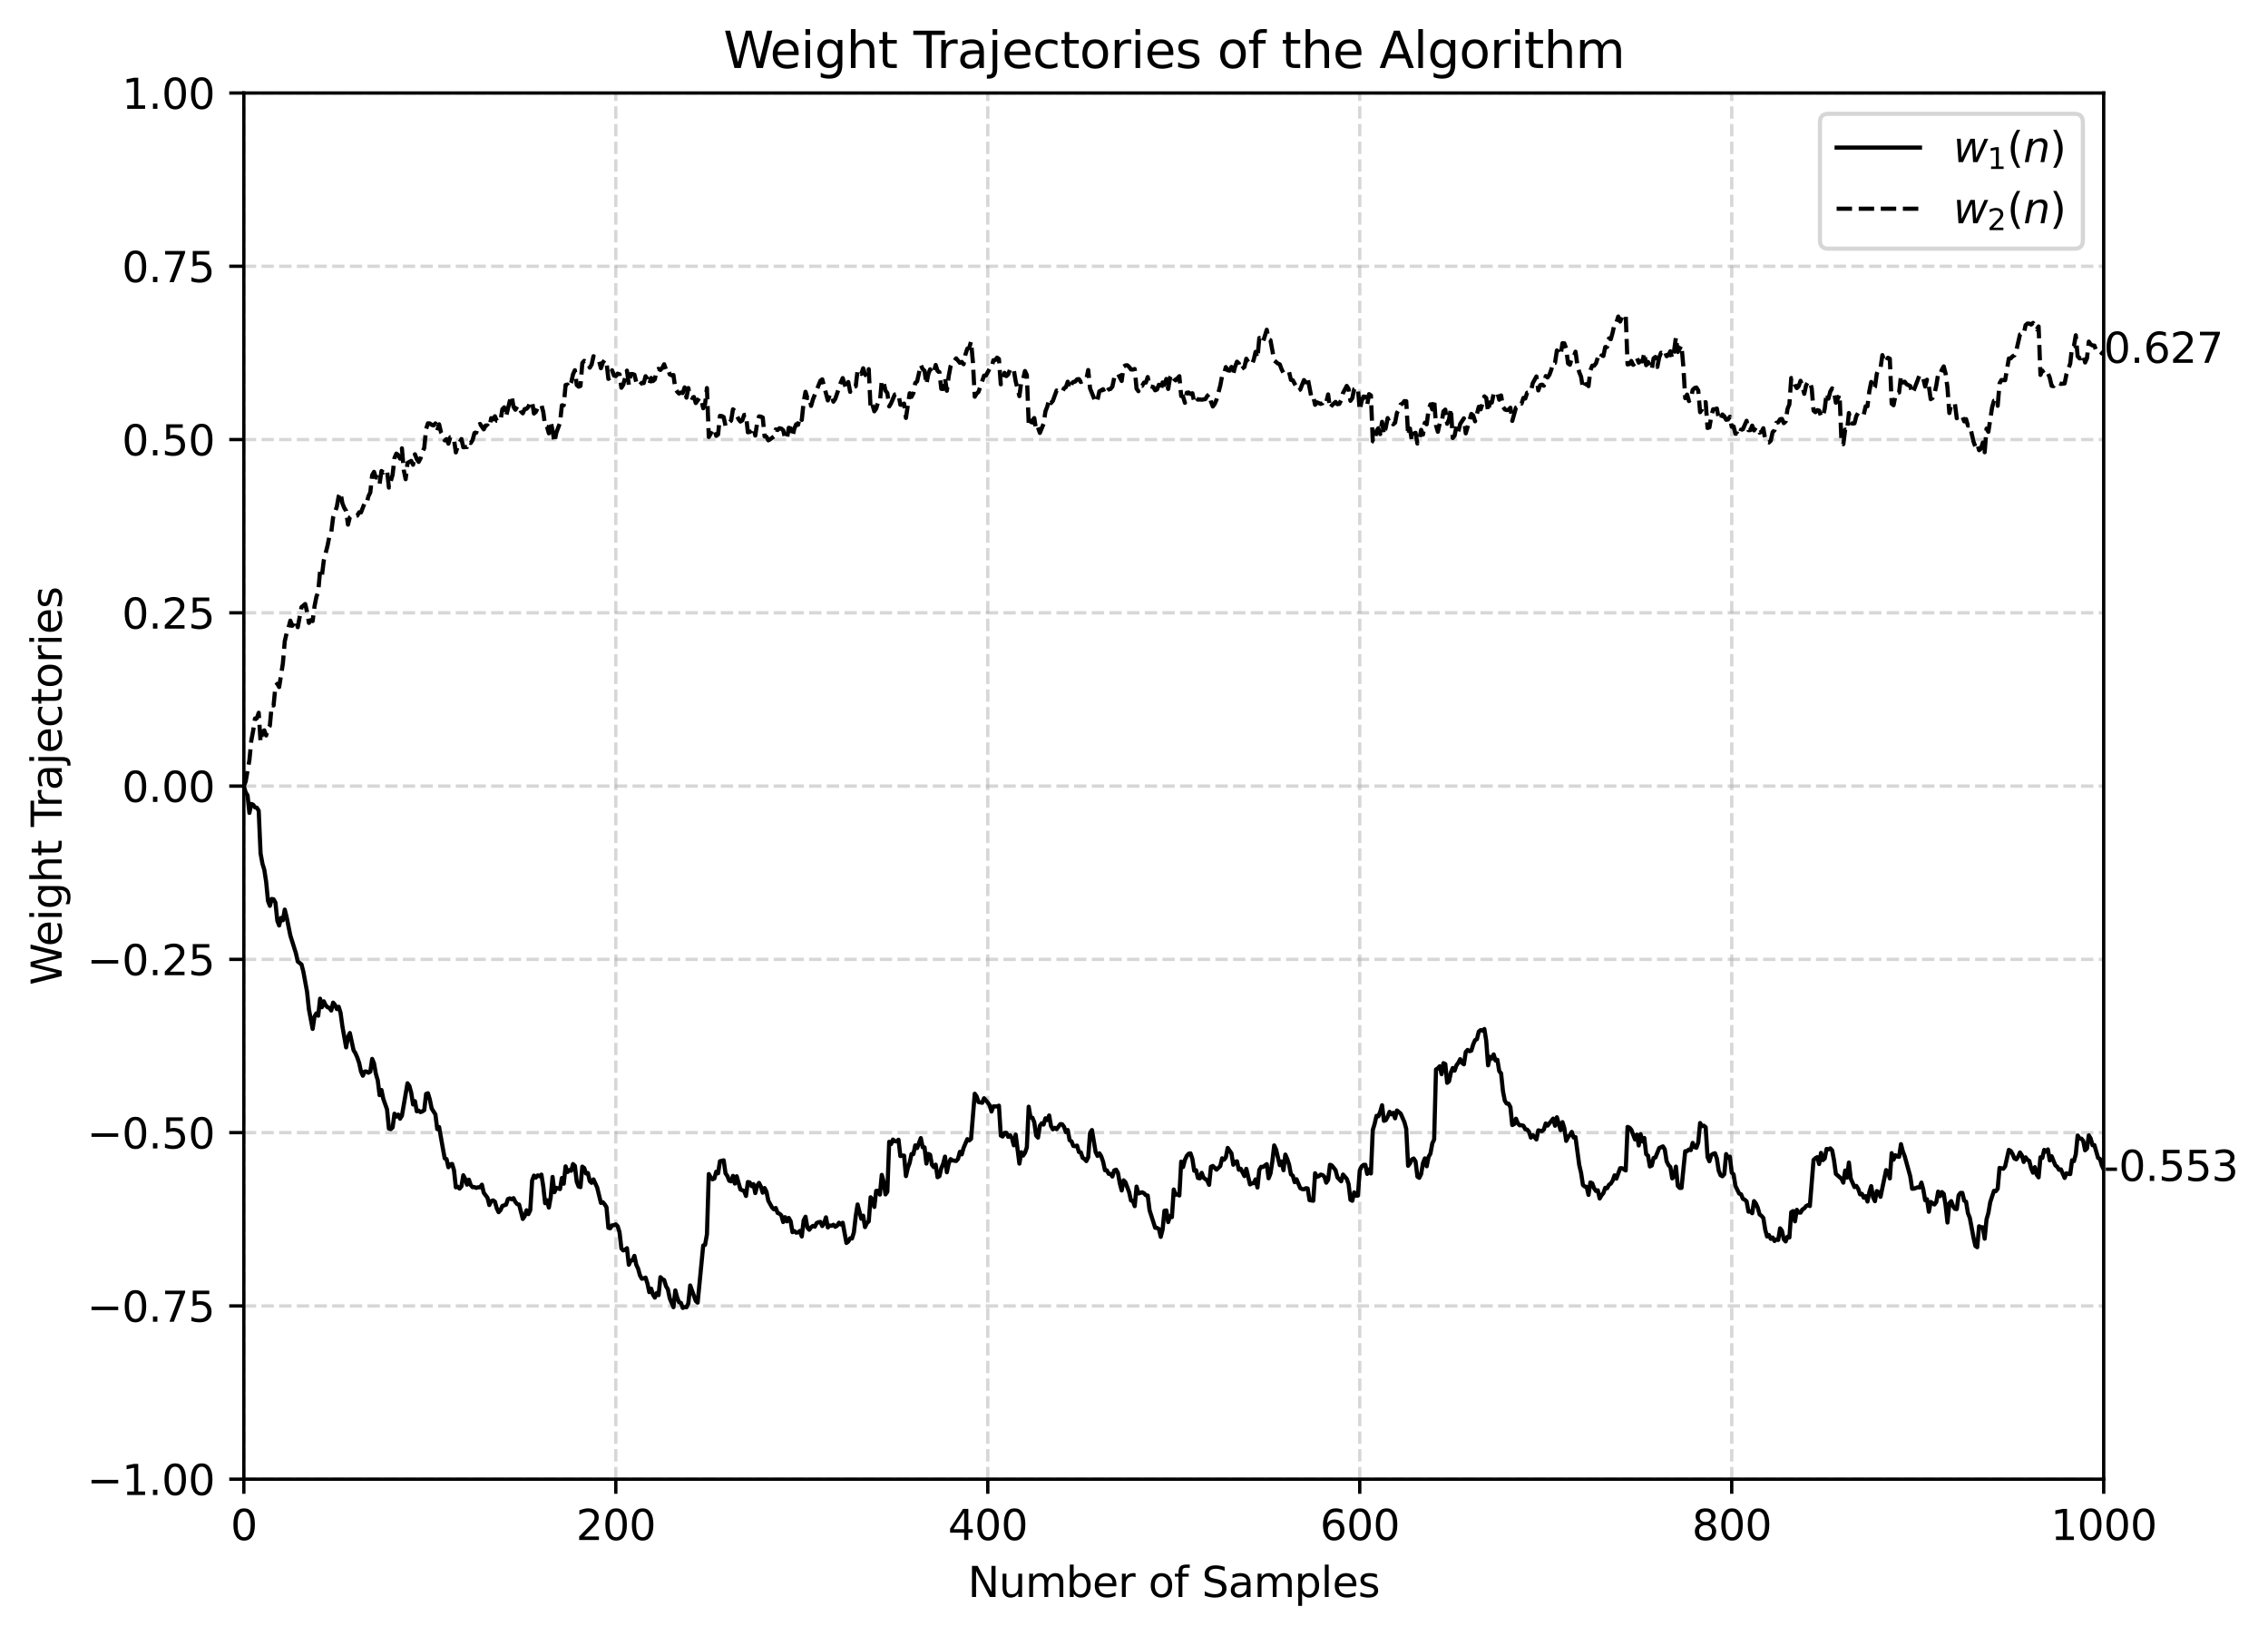 <?xml version="1.0" encoding="utf-8" standalone="no"?>
<!DOCTYPE svg PUBLIC "-//W3C//DTD SVG 1.1//EN"
  "http://www.w3.org/Graphics/SVG/1.1/DTD/svg11.dtd">
<svg xmlns:xlink="http://www.w3.org/1999/xlink" width="544.359pt" height="392.514pt" viewBox="0 0 544.359 392.514" xmlns="http://www.w3.org/2000/svg" version="1.1">
 <defs>
  <style type="text/css">*{stroke-linejoin: round; stroke-linecap: butt}</style>
 </defs>
 <g id="figure_1">
  <g id="patch_1">
   <path d="M 0 392.514 
L 544.359 392.514 
L 544.359 0 
L 0 0 
z
" style="fill: #ffffff"/>
  </g>
  <g id="axes_1">
   <g id="patch_2">
    <path d="M 58.523 354.958 
L 504.923 354.958 
L 504.923 22.318 
L 58.523 22.318 
z
" style="fill: #ffffff"/>
   </g>
   <g id="matplotlib.axis_1">
    <g id="xtick_1">
     <g id="line2d_1">
      <path d="M 58.523 354.958 
L 58.523 22.318 
" clip-path="url(#p9154312dc6)" style="fill: none; stroke-dasharray: 2.96,1.28; stroke-dashoffset: 0; stroke: #b0b0b0; stroke-opacity: 0.5; stroke-width: 0.8"/>
     </g>
     <g id="line2d_2">
      <defs>
       <path id="m046f18dfe1" d="M 0 0 
L 0 3.5 
" style="stroke: #000000; stroke-width: 0.8"/>
      </defs>
      <g>
       <use xlink:href="#m046f18dfe1" x="58.523" y="354.958" style="stroke: #000000; stroke-width: 0.8"/>
      </g>
     </g>
     <g id="text_1">
      <!-- 0 -->
      <g transform="translate(55.342 369.557) scale(0.1 -0.1)">
       <defs>
        <path id="DejaVuSans-30" d="M 2034 4250 
Q 1547 4250 1301 3770 
Q 1056 3291 1056 2328 
Q 1056 1369 1301 889 
Q 1547 409 2034 409 
Q 2525 409 2770 889 
Q 3016 1369 3016 2328 
Q 3016 3291 2770 3770 
Q 2525 4250 2034 4250 
z
M 2034 4750 
Q 2819 4750 3233 4129 
Q 3647 3509 3647 2328 
Q 3647 1150 3233 529 
Q 2819 -91 2034 -91 
Q 1250 -91 836 529 
Q 422 1150 422 2328 
Q 422 3509 836 4129 
Q 1250 4750 2034 4750 
z
" transform="scale(0.016)"/>
       </defs>
       <use xlink:href="#DejaVuSans-30"/>
      </g>
     </g>
    </g>
    <g id="xtick_2">
     <g id="line2d_3">
      <path d="M 147.803 354.958 
L 147.803 22.318 
" clip-path="url(#p9154312dc6)" style="fill: none; stroke-dasharray: 2.96,1.28; stroke-dashoffset: 0; stroke: #b0b0b0; stroke-opacity: 0.5; stroke-width: 0.8"/>
     </g>
     <g id="line2d_4">
      <g>
       <use xlink:href="#m046f18dfe1" x="147.803" y="354.958" style="stroke: #000000; stroke-width: 0.8"/>
      </g>
     </g>
     <g id="text_2">
      <!-- 200 -->
      <g transform="translate(138.26 369.557) scale(0.1 -0.1)">
       <defs>
        <path id="DejaVuSans-32" d="M 1228 531 
L 3431 531 
L 3431 0 
L 469 0 
L 469 531 
Q 828 903 1448 1529 
Q 2069 2156 2228 2338 
Q 2531 2678 2651 2914 
Q 2772 3150 2772 3378 
Q 2772 3750 2511 3984 
Q 2250 4219 1831 4219 
Q 1534 4219 1204 4116 
Q 875 4013 500 3803 
L 500 4441 
Q 881 4594 1212 4672 
Q 1544 4750 1819 4750 
Q 2544 4750 2975 4387 
Q 3406 4025 3406 3419 
Q 3406 3131 3298 2873 
Q 3191 2616 2906 2266 
Q 2828 2175 2409 1742 
Q 1991 1309 1228 531 
z
" transform="scale(0.016)"/>
       </defs>
       <use xlink:href="#DejaVuSans-32"/>
       <use xlink:href="#DejaVuSans-30" x="63.623"/>
       <use xlink:href="#DejaVuSans-30" x="127.246"/>
      </g>
     </g>
    </g>
    <g id="xtick_3">
     <g id="line2d_5">
      <path d="M 237.083 354.958 
L 237.083 22.318 
" clip-path="url(#p9154312dc6)" style="fill: none; stroke-dasharray: 2.96,1.28; stroke-dashoffset: 0; stroke: #b0b0b0; stroke-opacity: 0.5; stroke-width: 0.8"/>
     </g>
     <g id="line2d_6">
      <g>
       <use xlink:href="#m046f18dfe1" x="237.083" y="354.958" style="stroke: #000000; stroke-width: 0.8"/>
      </g>
     </g>
     <g id="text_3">
      <!-- 400 -->
      <g transform="translate(227.54 369.557) scale(0.1 -0.1)">
       <defs>
        <path id="DejaVuSans-34" d="M 2419 4116 
L 825 1625 
L 2419 1625 
L 2419 4116 
z
M 2253 4666 
L 3047 4666 
L 3047 1625 
L 3713 1625 
L 3713 1100 
L 3047 1100 
L 3047 0 
L 2419 0 
L 2419 1100 
L 313 1100 
L 313 1709 
L 2253 4666 
z
" transform="scale(0.016)"/>
       </defs>
       <use xlink:href="#DejaVuSans-34"/>
       <use xlink:href="#DejaVuSans-30" x="63.623"/>
       <use xlink:href="#DejaVuSans-30" x="127.246"/>
      </g>
     </g>
    </g>
    <g id="xtick_4">
     <g id="line2d_7">
      <path d="M 326.363 354.958 
L 326.363 22.318 
" clip-path="url(#p9154312dc6)" style="fill: none; stroke-dasharray: 2.96,1.28; stroke-dashoffset: 0; stroke: #b0b0b0; stroke-opacity: 0.5; stroke-width: 0.8"/>
     </g>
     <g id="line2d_8">
      <g>
       <use xlink:href="#m046f18dfe1" x="326.363" y="354.958" style="stroke: #000000; stroke-width: 0.8"/>
      </g>
     </g>
     <g id="text_4">
      <!-- 600 -->
      <g transform="translate(316.82 369.557) scale(0.1 -0.1)">
       <defs>
        <path id="DejaVuSans-36" d="M 2113 2584 
Q 1688 2584 1439 2293 
Q 1191 2003 1191 1497 
Q 1191 994 1439 701 
Q 1688 409 2113 409 
Q 2538 409 2786 701 
Q 3034 994 3034 1497 
Q 3034 2003 2786 2293 
Q 2538 2584 2113 2584 
z
M 3366 4563 
L 3366 3988 
Q 3128 4100 2886 4159 
Q 2644 4219 2406 4219 
Q 1781 4219 1451 3797 
Q 1122 3375 1075 2522 
Q 1259 2794 1537 2939 
Q 1816 3084 2150 3084 
Q 2853 3084 3261 2657 
Q 3669 2231 3669 1497 
Q 3669 778 3244 343 
Q 2819 -91 2113 -91 
Q 1303 -91 875 529 
Q 447 1150 447 2328 
Q 447 3434 972 4092 
Q 1497 4750 2381 4750 
Q 2619 4750 2861 4703 
Q 3103 4656 3366 4563 
z
" transform="scale(0.016)"/>
       </defs>
       <use xlink:href="#DejaVuSans-36"/>
       <use xlink:href="#DejaVuSans-30" x="63.623"/>
       <use xlink:href="#DejaVuSans-30" x="127.246"/>
      </g>
     </g>
    </g>
    <g id="xtick_5">
     <g id="line2d_9">
      <path d="M 415.643 354.958 
L 415.643 22.318 
" clip-path="url(#p9154312dc6)" style="fill: none; stroke-dasharray: 2.96,1.28; stroke-dashoffset: 0; stroke: #b0b0b0; stroke-opacity: 0.5; stroke-width: 0.8"/>
     </g>
     <g id="line2d_10">
      <g>
       <use xlink:href="#m046f18dfe1" x="415.643" y="354.958" style="stroke: #000000; stroke-width: 0.8"/>
      </g>
     </g>
     <g id="text_5">
      <!-- 800 -->
      <g transform="translate(406.1 369.557) scale(0.1 -0.1)">
       <defs>
        <path id="DejaVuSans-38" d="M 2034 2216 
Q 1584 2216 1326 1975 
Q 1069 1734 1069 1313 
Q 1069 891 1326 650 
Q 1584 409 2034 409 
Q 2484 409 2743 651 
Q 3003 894 3003 1313 
Q 3003 1734 2745 1975 
Q 2488 2216 2034 2216 
z
M 1403 2484 
Q 997 2584 770 2862 
Q 544 3141 544 3541 
Q 544 4100 942 4425 
Q 1341 4750 2034 4750 
Q 2731 4750 3128 4425 
Q 3525 4100 3525 3541 
Q 3525 3141 3298 2862 
Q 3072 2584 2669 2484 
Q 3125 2378 3379 2068 
Q 3634 1759 3634 1313 
Q 3634 634 3220 271 
Q 2806 -91 2034 -91 
Q 1263 -91 848 271 
Q 434 634 434 1313 
Q 434 1759 690 2068 
Q 947 2378 1403 2484 
z
M 1172 3481 
Q 1172 3119 1398 2916 
Q 1625 2713 2034 2713 
Q 2441 2713 2670 2916 
Q 2900 3119 2900 3481 
Q 2900 3844 2670 4047 
Q 2441 4250 2034 4250 
Q 1625 4250 1398 4047 
Q 1172 3844 1172 3481 
z
" transform="scale(0.016)"/>
       </defs>
       <use xlink:href="#DejaVuSans-38"/>
       <use xlink:href="#DejaVuSans-30" x="63.623"/>
       <use xlink:href="#DejaVuSans-30" x="127.246"/>
      </g>
     </g>
    </g>
    <g id="xtick_6">
     <g id="line2d_11">
      <path d="M 504.923 354.958 
L 504.923 22.318 
" clip-path="url(#p9154312dc6)" style="fill: none; stroke-dasharray: 2.96,1.28; stroke-dashoffset: 0; stroke: #b0b0b0; stroke-opacity: 0.5; stroke-width: 0.8"/>
     </g>
     <g id="line2d_12">
      <g>
       <use xlink:href="#m046f18dfe1" x="504.923" y="354.958" style="stroke: #000000; stroke-width: 0.8"/>
      </g>
     </g>
     <g id="text_6">
      <!-- 1000 -->
      <g transform="translate(492.198 369.557) scale(0.1 -0.1)">
       <defs>
        <path id="DejaVuSans-31" d="M 794 531 
L 1825 531 
L 1825 4091 
L 703 3866 
L 703 4441 
L 1819 4666 
L 2450 4666 
L 2450 531 
L 3481 531 
L 3481 0 
L 794 0 
L 794 531 
z
" transform="scale(0.016)"/>
       </defs>
       <use xlink:href="#DejaVuSans-31"/>
       <use xlink:href="#DejaVuSans-30" x="63.623"/>
       <use xlink:href="#DejaVuSans-30" x="127.246"/>
       <use xlink:href="#DejaVuSans-30" x="190.869"/>
      </g>
     </g>
    </g>
    <g id="text_7">
     <!-- Number of Samples -->
     <g transform="translate(232.287 383.235) scale(0.1 -0.1)">
      <defs>
       <path id="DejaVuSans-4e" d="M 628 4666 
L 1478 4666 
L 3547 763 
L 3547 4666 
L 4159 4666 
L 4159 0 
L 3309 0 
L 1241 3903 
L 1241 0 
L 628 0 
L 628 4666 
z
" transform="scale(0.016)"/>
       <path id="DejaVuSans-75" d="M 544 1381 
L 544 3500 
L 1119 3500 
L 1119 1403 
Q 1119 906 1312 657 
Q 1506 409 1894 409 
Q 2359 409 2629 706 
Q 2900 1003 2900 1516 
L 2900 3500 
L 3475 3500 
L 3475 0 
L 2900 0 
L 2900 538 
Q 2691 219 2414 64 
Q 2138 -91 1772 -91 
Q 1169 -91 856 284 
Q 544 659 544 1381 
z
M 1991 3584 
L 1991 3584 
z
" transform="scale(0.016)"/>
       <path id="DejaVuSans-6d" d="M 3328 2828 
Q 3544 3216 3844 3400 
Q 4144 3584 4550 3584 
Q 5097 3584 5394 3201 
Q 5691 2819 5691 2113 
L 5691 0 
L 5113 0 
L 5113 2094 
Q 5113 2597 4934 2840 
Q 4756 3084 4391 3084 
Q 3944 3084 3684 2787 
Q 3425 2491 3425 1978 
L 3425 0 
L 2847 0 
L 2847 2094 
Q 2847 2600 2669 2842 
Q 2491 3084 2119 3084 
Q 1678 3084 1418 2786 
Q 1159 2488 1159 1978 
L 1159 0 
L 581 0 
L 581 3500 
L 1159 3500 
L 1159 2956 
Q 1356 3278 1631 3431 
Q 1906 3584 2284 3584 
Q 2666 3584 2933 3390 
Q 3200 3197 3328 2828 
z
" transform="scale(0.016)"/>
       <path id="DejaVuSans-62" d="M 3116 1747 
Q 3116 2381 2855 2742 
Q 2594 3103 2138 3103 
Q 1681 3103 1420 2742 
Q 1159 2381 1159 1747 
Q 1159 1113 1420 752 
Q 1681 391 2138 391 
Q 2594 391 2855 752 
Q 3116 1113 3116 1747 
z
M 1159 2969 
Q 1341 3281 1617 3432 
Q 1894 3584 2278 3584 
Q 2916 3584 3314 3078 
Q 3713 2572 3713 1747 
Q 3713 922 3314 415 
Q 2916 -91 2278 -91 
Q 1894 -91 1617 61 
Q 1341 213 1159 525 
L 1159 0 
L 581 0 
L 581 4863 
L 1159 4863 
L 1159 2969 
z
" transform="scale(0.016)"/>
       <path id="DejaVuSans-65" d="M 3597 1894 
L 3597 1613 
L 953 1613 
Q 991 1019 1311 708 
Q 1631 397 2203 397 
Q 2534 397 2845 478 
Q 3156 559 3463 722 
L 3463 178 
Q 3153 47 2828 -22 
Q 2503 -91 2169 -91 
Q 1331 -91 842 396 
Q 353 884 353 1716 
Q 353 2575 817 3079 
Q 1281 3584 2069 3584 
Q 2775 3584 3186 3129 
Q 3597 2675 3597 1894 
z
M 3022 2063 
Q 3016 2534 2758 2815 
Q 2500 3097 2075 3097 
Q 1594 3097 1305 2825 
Q 1016 2553 972 2059 
L 3022 2063 
z
" transform="scale(0.016)"/>
       <path id="DejaVuSans-72" d="M 2631 2963 
Q 2534 3019 2420 3045 
Q 2306 3072 2169 3072 
Q 1681 3072 1420 2755 
Q 1159 2438 1159 1844 
L 1159 0 
L 581 0 
L 581 3500 
L 1159 3500 
L 1159 2956 
Q 1341 3275 1631 3429 
Q 1922 3584 2338 3584 
Q 2397 3584 2469 3576 
Q 2541 3569 2628 3553 
L 2631 2963 
z
" transform="scale(0.016)"/>
       <path id="DejaVuSans-20" transform="scale(0.016)"/>
       <path id="DejaVuSans-6f" d="M 1959 3097 
Q 1497 3097 1228 2736 
Q 959 2375 959 1747 
Q 959 1119 1226 758 
Q 1494 397 1959 397 
Q 2419 397 2687 759 
Q 2956 1122 2956 1747 
Q 2956 2369 2687 2733 
Q 2419 3097 1959 3097 
z
M 1959 3584 
Q 2709 3584 3137 3096 
Q 3566 2609 3566 1747 
Q 3566 888 3137 398 
Q 2709 -91 1959 -91 
Q 1206 -91 779 398 
Q 353 888 353 1747 
Q 353 2609 779 3096 
Q 1206 3584 1959 3584 
z
" transform="scale(0.016)"/>
       <path id="DejaVuSans-66" d="M 2375 4863 
L 2375 4384 
L 1825 4384 
Q 1516 4384 1395 4259 
Q 1275 4134 1275 3809 
L 1275 3500 
L 2222 3500 
L 2222 3053 
L 1275 3053 
L 1275 0 
L 697 0 
L 697 3053 
L 147 3053 
L 147 3500 
L 697 3500 
L 697 3744 
Q 697 4328 969 4595 
Q 1241 4863 1831 4863 
L 2375 4863 
z
" transform="scale(0.016)"/>
       <path id="DejaVuSans-53" d="M 3425 4513 
L 3425 3897 
Q 3066 4069 2747 4153 
Q 2428 4238 2131 4238 
Q 1616 4238 1336 4038 
Q 1056 3838 1056 3469 
Q 1056 3159 1242 3001 
Q 1428 2844 1947 2747 
L 2328 2669 
Q 3034 2534 3370 2195 
Q 3706 1856 3706 1288 
Q 3706 609 3251 259 
Q 2797 -91 1919 -91 
Q 1588 -91 1214 -16 
Q 841 59 441 206 
L 441 856 
Q 825 641 1194 531 
Q 1563 422 1919 422 
Q 2459 422 2753 634 
Q 3047 847 3047 1241 
Q 3047 1584 2836 1778 
Q 2625 1972 2144 2069 
L 1759 2144 
Q 1053 2284 737 2584 
Q 422 2884 422 3419 
Q 422 4038 858 4394 
Q 1294 4750 2059 4750 
Q 2388 4750 2728 4690 
Q 3069 4631 3425 4513 
z
" transform="scale(0.016)"/>
       <path id="DejaVuSans-61" d="M 2194 1759 
Q 1497 1759 1228 1600 
Q 959 1441 959 1056 
Q 959 750 1161 570 
Q 1363 391 1709 391 
Q 2188 391 2477 730 
Q 2766 1069 2766 1631 
L 2766 1759 
L 2194 1759 
z
M 3341 1997 
L 3341 0 
L 2766 0 
L 2766 531 
Q 2569 213 2275 61 
Q 1981 -91 1556 -91 
Q 1019 -91 701 211 
Q 384 513 384 1019 
Q 384 1609 779 1909 
Q 1175 2209 1959 2209 
L 2766 2209 
L 2766 2266 
Q 2766 2663 2505 2880 
Q 2244 3097 1772 3097 
Q 1472 3097 1187 3025 
Q 903 2953 641 2809 
L 641 3341 
Q 956 3463 1253 3523 
Q 1550 3584 1831 3584 
Q 2591 3584 2966 3190 
Q 3341 2797 3341 1997 
z
" transform="scale(0.016)"/>
       <path id="DejaVuSans-70" d="M 1159 525 
L 1159 -1331 
L 581 -1331 
L 581 3500 
L 1159 3500 
L 1159 2969 
Q 1341 3281 1617 3432 
Q 1894 3584 2278 3584 
Q 2916 3584 3314 3078 
Q 3713 2572 3713 1747 
Q 3713 922 3314 415 
Q 2916 -91 2278 -91 
Q 1894 -91 1617 61 
Q 1341 213 1159 525 
z
M 3116 1747 
Q 3116 2381 2855 2742 
Q 2594 3103 2138 3103 
Q 1681 3103 1420 2742 
Q 1159 2381 1159 1747 
Q 1159 1113 1420 752 
Q 1681 391 2138 391 
Q 2594 391 2855 752 
Q 3116 1113 3116 1747 
z
" transform="scale(0.016)"/>
       <path id="DejaVuSans-6c" d="M 603 4863 
L 1178 4863 
L 1178 0 
L 603 0 
L 603 4863 
z
" transform="scale(0.016)"/>
       <path id="DejaVuSans-73" d="M 2834 3397 
L 2834 2853 
Q 2591 2978 2328 3040 
Q 2066 3103 1784 3103 
Q 1356 3103 1142 2972 
Q 928 2841 928 2578 
Q 928 2378 1081 2264 
Q 1234 2150 1697 2047 
L 1894 2003 
Q 2506 1872 2764 1633 
Q 3022 1394 3022 966 
Q 3022 478 2636 193 
Q 2250 -91 1575 -91 
Q 1294 -91 989 -36 
Q 684 19 347 128 
L 347 722 
Q 666 556 975 473 
Q 1284 391 1588 391 
Q 1994 391 2212 530 
Q 2431 669 2431 922 
Q 2431 1156 2273 1281 
Q 2116 1406 1581 1522 
L 1381 1569 
Q 847 1681 609 1914 
Q 372 2147 372 2553 
Q 372 3047 722 3315 
Q 1072 3584 1716 3584 
Q 2034 3584 2315 3537 
Q 2597 3491 2834 3397 
z
" transform="scale(0.016)"/>
      </defs>
      <use xlink:href="#DejaVuSans-4e"/>
      <use xlink:href="#DejaVuSans-75" x="74.805"/>
      <use xlink:href="#DejaVuSans-6d" x="138.184"/>
      <use xlink:href="#DejaVuSans-62" x="235.596"/>
      <use xlink:href="#DejaVuSans-65" x="299.072"/>
      <use xlink:href="#DejaVuSans-72" x="360.596"/>
      <use xlink:href="#DejaVuSans-20" x="401.709"/>
      <use xlink:href="#DejaVuSans-6f" x="433.496"/>
      <use xlink:href="#DejaVuSans-66" x="494.678"/>
      <use xlink:href="#DejaVuSans-20" x="529.883"/>
      <use xlink:href="#DejaVuSans-53" x="561.67"/>
      <use xlink:href="#DejaVuSans-61" x="625.146"/>
      <use xlink:href="#DejaVuSans-6d" x="686.426"/>
      <use xlink:href="#DejaVuSans-70" x="783.838"/>
      <use xlink:href="#DejaVuSans-6c" x="847.314"/>
      <use xlink:href="#DejaVuSans-65" x="875.098"/>
      <use xlink:href="#DejaVuSans-73" x="936.621"/>
     </g>
    </g>
   </g>
   <g id="matplotlib.axis_2">
    <g id="ytick_1">
     <g id="line2d_13">
      <path d="M 58.523 354.958 
L 504.923 354.958 
" clip-path="url(#p9154312dc6)" style="fill: none; stroke-dasharray: 2.96,1.28; stroke-dashoffset: 0; stroke: #b0b0b0; stroke-opacity: 0.5; stroke-width: 0.8"/>
     </g>
     <g id="line2d_14">
      <defs>
       <path id="m4b30b1c530" d="M 0 0 
L -3.5 0 
" style="stroke: #000000; stroke-width: 0.8"/>
      </defs>
      <g>
       <use xlink:href="#m4b30b1c530" x="58.523" y="354.958" style="stroke: #000000; stroke-width: 0.8"/>
      </g>
     </g>
     <g id="text_8">
      <!-- −1.00 -->
      <g transform="translate(20.878 358.757) scale(0.1 -0.1)">
       <defs>
        <path id="DejaVuSans-2212" d="M 678 2272 
L 4684 2272 
L 4684 1741 
L 678 1741 
L 678 2272 
z
" transform="scale(0.016)"/>
        <path id="DejaVuSans-2e" d="M 684 794 
L 1344 794 
L 1344 0 
L 684 0 
L 684 794 
z
" transform="scale(0.016)"/>
       </defs>
       <use xlink:href="#DejaVuSans-2212"/>
       <use xlink:href="#DejaVuSans-31" x="83.789"/>
       <use xlink:href="#DejaVuSans-2e" x="147.412"/>
       <use xlink:href="#DejaVuSans-30" x="179.199"/>
       <use xlink:href="#DejaVuSans-30" x="242.822"/>
      </g>
     </g>
    </g>
    <g id="ytick_2">
     <g id="line2d_15">
      <path d="M 58.523 313.378 
L 504.923 313.378 
" clip-path="url(#p9154312dc6)" style="fill: none; stroke-dasharray: 2.96,1.28; stroke-dashoffset: 0; stroke: #b0b0b0; stroke-opacity: 0.5; stroke-width: 0.8"/>
     </g>
     <g id="line2d_16">
      <g>
       <use xlink:href="#m4b30b1c530" x="58.523" y="313.378" style="stroke: #000000; stroke-width: 0.8"/>
      </g>
     </g>
     <g id="text_9">
      <!-- −0.75 -->
      <g transform="translate(20.878 317.177) scale(0.1 -0.1)">
       <defs>
        <path id="DejaVuSans-37" d="M 525 4666 
L 3525 4666 
L 3525 4397 
L 1831 0 
L 1172 0 
L 2766 4134 
L 525 4134 
L 525 4666 
z
" transform="scale(0.016)"/>
        <path id="DejaVuSans-35" d="M 691 4666 
L 3169 4666 
L 3169 4134 
L 1269 4134 
L 1269 2991 
Q 1406 3038 1543 3061 
Q 1681 3084 1819 3084 
Q 2600 3084 3056 2656 
Q 3513 2228 3513 1497 
Q 3513 744 3044 326 
Q 2575 -91 1722 -91 
Q 1428 -91 1123 -41 
Q 819 9 494 109 
L 494 744 
Q 775 591 1075 516 
Q 1375 441 1709 441 
Q 2250 441 2565 725 
Q 2881 1009 2881 1497 
Q 2881 1984 2565 2268 
Q 2250 2553 1709 2553 
Q 1456 2553 1204 2497 
Q 953 2441 691 2322 
L 691 4666 
z
" transform="scale(0.016)"/>
       </defs>
       <use xlink:href="#DejaVuSans-2212"/>
       <use xlink:href="#DejaVuSans-30" x="83.789"/>
       <use xlink:href="#DejaVuSans-2e" x="147.412"/>
       <use xlink:href="#DejaVuSans-37" x="179.199"/>
       <use xlink:href="#DejaVuSans-35" x="242.822"/>
      </g>
     </g>
    </g>
    <g id="ytick_3">
     <g id="line2d_17">
      <path d="M 58.523 271.798 
L 504.923 271.798 
" clip-path="url(#p9154312dc6)" style="fill: none; stroke-dasharray: 2.96,1.28; stroke-dashoffset: 0; stroke: #b0b0b0; stroke-opacity: 0.5; stroke-width: 0.8"/>
     </g>
     <g id="line2d_18">
      <g>
       <use xlink:href="#m4b30b1c530" x="58.523" y="271.798" style="stroke: #000000; stroke-width: 0.8"/>
      </g>
     </g>
     <g id="text_10">
      <!-- −0.50 -->
      <g transform="translate(20.878 275.597) scale(0.1 -0.1)">
       <use xlink:href="#DejaVuSans-2212"/>
       <use xlink:href="#DejaVuSans-30" x="83.789"/>
       <use xlink:href="#DejaVuSans-2e" x="147.412"/>
       <use xlink:href="#DejaVuSans-35" x="179.199"/>
       <use xlink:href="#DejaVuSans-30" x="242.822"/>
      </g>
     </g>
    </g>
    <g id="ytick_4">
     <g id="line2d_19">
      <path d="M 58.523 230.218 
L 504.923 230.218 
" clip-path="url(#p9154312dc6)" style="fill: none; stroke-dasharray: 2.96,1.28; stroke-dashoffset: 0; stroke: #b0b0b0; stroke-opacity: 0.5; stroke-width: 0.8"/>
     </g>
     <g id="line2d_20">
      <g>
       <use xlink:href="#m4b30b1c530" x="58.523" y="230.218" style="stroke: #000000; stroke-width: 0.8"/>
      </g>
     </g>
     <g id="text_11">
      <!-- −0.25 -->
      <g transform="translate(20.878 234.017) scale(0.1 -0.1)">
       <use xlink:href="#DejaVuSans-2212"/>
       <use xlink:href="#DejaVuSans-30" x="83.789"/>
       <use xlink:href="#DejaVuSans-2e" x="147.412"/>
       <use xlink:href="#DejaVuSans-32" x="179.199"/>
       <use xlink:href="#DejaVuSans-35" x="242.822"/>
      </g>
     </g>
    </g>
    <g id="ytick_5">
     <g id="line2d_21">
      <path d="M 58.523 188.638 
L 504.923 188.638 
" clip-path="url(#p9154312dc6)" style="fill: none; stroke-dasharray: 2.96,1.28; stroke-dashoffset: 0; stroke: #b0b0b0; stroke-opacity: 0.5; stroke-width: 0.8"/>
     </g>
     <g id="line2d_22">
      <g>
       <use xlink:href="#m4b30b1c530" x="58.523" y="188.638" style="stroke: #000000; stroke-width: 0.8"/>
      </g>
     </g>
     <g id="text_12">
      <!-- 0.00 -->
      <g transform="translate(29.258 192.437) scale(0.1 -0.1)">
       <use xlink:href="#DejaVuSans-30"/>
       <use xlink:href="#DejaVuSans-2e" x="63.623"/>
       <use xlink:href="#DejaVuSans-30" x="95.41"/>
       <use xlink:href="#DejaVuSans-30" x="159.033"/>
      </g>
     </g>
    </g>
    <g id="ytick_6">
     <g id="line2d_23">
      <path d="M 58.523 147.058 
L 504.923 147.058 
" clip-path="url(#p9154312dc6)" style="fill: none; stroke-dasharray: 2.96,1.28; stroke-dashoffset: 0; stroke: #b0b0b0; stroke-opacity: 0.5; stroke-width: 0.8"/>
     </g>
     <g id="line2d_24">
      <g>
       <use xlink:href="#m4b30b1c530" x="58.523" y="147.058" style="stroke: #000000; stroke-width: 0.8"/>
      </g>
     </g>
     <g id="text_13">
      <!-- 0.25 -->
      <g transform="translate(29.258 150.857) scale(0.1 -0.1)">
       <use xlink:href="#DejaVuSans-30"/>
       <use xlink:href="#DejaVuSans-2e" x="63.623"/>
       <use xlink:href="#DejaVuSans-32" x="95.41"/>
       <use xlink:href="#DejaVuSans-35" x="159.033"/>
      </g>
     </g>
    </g>
    <g id="ytick_7">
     <g id="line2d_25">
      <path d="M 58.523 105.478 
L 504.923 105.478 
" clip-path="url(#p9154312dc6)" style="fill: none; stroke-dasharray: 2.96,1.28; stroke-dashoffset: 0; stroke: #b0b0b0; stroke-opacity: 0.5; stroke-width: 0.8"/>
     </g>
     <g id="line2d_26">
      <g>
       <use xlink:href="#m4b30b1c530" x="58.523" y="105.478" style="stroke: #000000; stroke-width: 0.8"/>
      </g>
     </g>
     <g id="text_14">
      <!-- 0.50 -->
      <g transform="translate(29.258 109.277) scale(0.1 -0.1)">
       <use xlink:href="#DejaVuSans-30"/>
       <use xlink:href="#DejaVuSans-2e" x="63.623"/>
       <use xlink:href="#DejaVuSans-35" x="95.41"/>
       <use xlink:href="#DejaVuSans-30" x="159.033"/>
      </g>
     </g>
    </g>
    <g id="ytick_8">
     <g id="line2d_27">
      <path d="M 58.523 63.898 
L 504.923 63.898 
" clip-path="url(#p9154312dc6)" style="fill: none; stroke-dasharray: 2.96,1.28; stroke-dashoffset: 0; stroke: #b0b0b0; stroke-opacity: 0.5; stroke-width: 0.8"/>
     </g>
     <g id="line2d_28">
      <g>
       <use xlink:href="#m4b30b1c530" x="58.523" y="63.898" style="stroke: #000000; stroke-width: 0.8"/>
      </g>
     </g>
     <g id="text_15">
      <!-- 0.75 -->
      <g transform="translate(29.258 67.697) scale(0.1 -0.1)">
       <use xlink:href="#DejaVuSans-30"/>
       <use xlink:href="#DejaVuSans-2e" x="63.623"/>
       <use xlink:href="#DejaVuSans-37" x="95.41"/>
       <use xlink:href="#DejaVuSans-35" x="159.033"/>
      </g>
     </g>
    </g>
    <g id="ytick_9">
     <g id="line2d_29">
      <path d="M 58.523 22.318 
L 504.923 22.318 
" clip-path="url(#p9154312dc6)" style="fill: none; stroke-dasharray: 2.96,1.28; stroke-dashoffset: 0; stroke: #b0b0b0; stroke-opacity: 0.5; stroke-width: 0.8"/>
     </g>
     <g id="line2d_30">
      <g>
       <use xlink:href="#m4b30b1c530" x="58.523" y="22.318" style="stroke: #000000; stroke-width: 0.8"/>
      </g>
     </g>
     <g id="text_16">
      <!-- 1.00 -->
      <g transform="translate(29.258 26.117) scale(0.1 -0.1)">
       <use xlink:href="#DejaVuSans-31"/>
       <use xlink:href="#DejaVuSans-2e" x="63.623"/>
       <use xlink:href="#DejaVuSans-30" x="95.41"/>
       <use xlink:href="#DejaVuSans-30" x="159.033"/>
      </g>
     </g>
    </g>
    <g id="text_17">
     <!-- Weight Trajectories -->
     <g transform="translate(14.798 236.442) rotate(-90) scale(0.1 -0.1)">
      <defs>
       <path id="DejaVuSans-57" d="M 213 4666 
L 850 4666 
L 1831 722 
L 2809 4666 
L 3519 4666 
L 4500 722 
L 5478 4666 
L 6119 4666 
L 4947 0 
L 4153 0 
L 3169 4050 
L 2175 0 
L 1381 0 
L 213 4666 
z
" transform="scale(0.016)"/>
       <path id="DejaVuSans-69" d="M 603 3500 
L 1178 3500 
L 1178 0 
L 603 0 
L 603 3500 
z
M 603 4863 
L 1178 4863 
L 1178 4134 
L 603 4134 
L 603 4863 
z
" transform="scale(0.016)"/>
       <path id="DejaVuSans-67" d="M 2906 1791 
Q 2906 2416 2648 2759 
Q 2391 3103 1925 3103 
Q 1463 3103 1205 2759 
Q 947 2416 947 1791 
Q 947 1169 1205 825 
Q 1463 481 1925 481 
Q 2391 481 2648 825 
Q 2906 1169 2906 1791 
z
M 3481 434 
Q 3481 -459 3084 -895 
Q 2688 -1331 1869 -1331 
Q 1566 -1331 1297 -1286 
Q 1028 -1241 775 -1147 
L 775 -588 
Q 1028 -725 1275 -790 
Q 1522 -856 1778 -856 
Q 2344 -856 2625 -561 
Q 2906 -266 2906 331 
L 2906 616 
Q 2728 306 2450 153 
Q 2172 0 1784 0 
Q 1141 0 747 490 
Q 353 981 353 1791 
Q 353 2603 747 3093 
Q 1141 3584 1784 3584 
Q 2172 3584 2450 3431 
Q 2728 3278 2906 2969 
L 2906 3500 
L 3481 3500 
L 3481 434 
z
" transform="scale(0.016)"/>
       <path id="DejaVuSans-68" d="M 3513 2113 
L 3513 0 
L 2938 0 
L 2938 2094 
Q 2938 2591 2744 2837 
Q 2550 3084 2163 3084 
Q 1697 3084 1428 2787 
Q 1159 2491 1159 1978 
L 1159 0 
L 581 0 
L 581 4863 
L 1159 4863 
L 1159 2956 
Q 1366 3272 1645 3428 
Q 1925 3584 2291 3584 
Q 2894 3584 3203 3211 
Q 3513 2838 3513 2113 
z
" transform="scale(0.016)"/>
       <path id="DejaVuSans-74" d="M 1172 4494 
L 1172 3500 
L 2356 3500 
L 2356 3053 
L 1172 3053 
L 1172 1153 
Q 1172 725 1289 603 
Q 1406 481 1766 481 
L 2356 481 
L 2356 0 
L 1766 0 
Q 1100 0 847 248 
Q 594 497 594 1153 
L 594 3053 
L 172 3053 
L 172 3500 
L 594 3500 
L 594 4494 
L 1172 4494 
z
" transform="scale(0.016)"/>
       <path id="DejaVuSans-54" d="M -19 4666 
L 3928 4666 
L 3928 4134 
L 2272 4134 
L 2272 0 
L 1638 0 
L 1638 4134 
L -19 4134 
L -19 4666 
z
" transform="scale(0.016)"/>
       <path id="DejaVuSans-6a" d="M 603 3500 
L 1178 3500 
L 1178 -63 
Q 1178 -731 923 -1031 
Q 669 -1331 103 -1331 
L -116 -1331 
L -116 -844 
L 38 -844 
Q 366 -844 484 -692 
Q 603 -541 603 -63 
L 603 3500 
z
M 603 4863 
L 1178 4863 
L 1178 4134 
L 603 4134 
L 603 4863 
z
" transform="scale(0.016)"/>
       <path id="DejaVuSans-63" d="M 3122 3366 
L 3122 2828 
Q 2878 2963 2633 3030 
Q 2388 3097 2138 3097 
Q 1578 3097 1268 2742 
Q 959 2388 959 1747 
Q 959 1106 1268 751 
Q 1578 397 2138 397 
Q 2388 397 2633 464 
Q 2878 531 3122 666 
L 3122 134 
Q 2881 22 2623 -34 
Q 2366 -91 2075 -91 
Q 1284 -91 818 406 
Q 353 903 353 1747 
Q 353 2603 823 3093 
Q 1294 3584 2113 3584 
Q 2378 3584 2631 3529 
Q 2884 3475 3122 3366 
z
" transform="scale(0.016)"/>
      </defs>
      <use xlink:href="#DejaVuSans-57"/>
      <use xlink:href="#DejaVuSans-65" x="93.002"/>
      <use xlink:href="#DejaVuSans-69" x="154.525"/>
      <use xlink:href="#DejaVuSans-67" x="182.309"/>
      <use xlink:href="#DejaVuSans-68" x="245.785"/>
      <use xlink:href="#DejaVuSans-74" x="309.164"/>
      <use xlink:href="#DejaVuSans-20" x="348.373"/>
      <use xlink:href="#DejaVuSans-54" x="380.16"/>
      <use xlink:href="#DejaVuSans-72" x="426.494"/>
      <use xlink:href="#DejaVuSans-61" x="467.607"/>
      <use xlink:href="#DejaVuSans-6a" x="528.887"/>
      <use xlink:href="#DejaVuSans-65" x="556.67"/>
      <use xlink:href="#DejaVuSans-63" x="618.193"/>
      <use xlink:href="#DejaVuSans-74" x="673.174"/>
      <use xlink:href="#DejaVuSans-6f" x="712.383"/>
      <use xlink:href="#DejaVuSans-72" x="773.564"/>
      <use xlink:href="#DejaVuSans-69" x="814.678"/>
      <use xlink:href="#DejaVuSans-65" x="842.461"/>
      <use xlink:href="#DejaVuSans-73" x="903.984"/>
     </g>
    </g>
   </g>
   <g id="line2d_31">
    <path d="M 58.523 188.638 
L 58.97 190.163 
L 59.416 190.875 
L 59.863 195.071 
L 60.309 192.921 
L 60.755 193.101 
L 61.202 193.742 
L 61.648 193.83 
L 62.095 194.548 
L 62.541 204.787 
L 62.987 207.247 
L 63.434 208.703 
L 63.88 211.617 
L 64.327 216.198 
L 64.773 217.376 
L 65.219 215.725 
L 65.666 215.807 
L 66.112 216.596 
L 66.559 220.931 
L 67.005 222.087 
L 67.451 220.266 
L 67.898 220.833 
L 68.344 218.275 
L 68.791 220.049 
L 69.683 224.477 
L 71.023 228.747 
L 71.469 230.748 
L 72.362 231.43 
L 72.808 233.151 
L 73.701 237.999 
L 74.147 242.227 
L 75.04 246.907 
L 75.487 243.957 
L 75.933 243.173 
L 76.379 243.738 
L 76.826 239.656 
L 77.272 241.69 
L 77.719 240.286 
L 78.165 241.227 
L 78.611 241.709 
L 79.058 241.851 
L 79.504 242.498 
L 79.951 240.601 
L 80.397 241.139 
L 80.843 242.148 
L 81.29 241.595 
L 81.736 243.03 
L 82.183 246.278 
L 83.075 251.34 
L 83.522 248.878 
L 83.968 247.894 
L 84.861 252.027 
L 85.307 252.733 
L 85.754 253.767 
L 86.2 255.084 
L 86.647 257.135 
L 87.093 258.137 
L 87.539 257.134 
L 87.986 257.134 
L 88.432 257.426 
L 88.879 257.163 
L 89.325 254.113 
L 89.771 255.189 
L 90.218 257.701 
L 90.664 259.231 
L 91.111 262.802 
L 91.557 261.567 
L 92.003 263.703 
L 92.896 266.225 
L 93.343 270.824 
L 93.789 270.955 
L 94.235 270.535 
L 94.682 267.254 
L 95.128 267.954 
L 95.575 267.476 
L 96.021 268.46 
L 96.467 267.727 
L 97.807 259.961 
L 98.253 260.578 
L 98.699 262.226 
L 99.146 265.041 
L 99.592 264.245 
L 100.039 266.679 
L 100.485 266.507 
L 100.931 266.87 
L 101.378 266.695 
L 101.824 266.399 
L 102.271 262.513 
L 102.717 262.352 
L 103.163 263.845 
L 103.61 266.014 
L 104.503 267.423 
L 104.949 270.953 
L 105.395 270.452 
L 106.288 275.527 
L 106.735 277.961 
L 107.181 278.153 
L 107.627 280.104 
L 108.074 279.411 
L 108.52 279.316 
L 108.967 280.825 
L 109.413 284.921 
L 109.859 284.78 
L 110.306 285.22 
L 110.752 284.7 
L 111.199 282.032 
L 111.645 282.897 
L 112.091 284.281 
L 112.538 283.085 
L 112.984 284.38 
L 113.431 284.889 
L 113.877 284.858 
L 114.323 285.068 
L 114.77 284.902 
L 115.216 284.927 
L 115.663 284.294 
L 116.109 286.223 
L 117.002 287.432 
L 117.448 289.172 
L 117.895 288.221 
L 118.341 288.063 
L 118.787 288.363 
L 119.234 289.965 
L 119.68 290.892 
L 120.127 290.394 
L 120.573 289.4 
L 121.466 289.086 
L 121.912 287.745 
L 122.359 287.577 
L 122.805 287.794 
L 123.251 287.524 
L 123.698 288.432 
L 124.144 288.953 
L 124.591 289.057 
L 125.483 292.512 
L 125.93 291.838 
L 126.376 290.428 
L 126.823 291.352 
L 127.269 290.414 
L 127.715 283.294 
L 128.162 282.108 
L 128.608 282.6 
L 129.055 282.063 
L 129.501 282.246 
L 129.947 281.872 
L 130.394 284.703 
L 130.84 288.731 
L 131.287 288.021 
L 131.733 289.779 
L 132.179 287.291 
L 132.626 282.429 
L 133.072 286.089 
L 133.519 285.044 
L 134.411 285.341 
L 134.858 282.688 
L 135.304 284.059 
L 135.751 279.894 
L 136.197 281.264 
L 136.643 280.785 
L 137.09 280.952 
L 137.536 279.34 
L 137.983 279.791 
L 138.429 283.585 
L 138.875 284.723 
L 139.322 284.877 
L 139.768 279.958 
L 140.215 280.293 
L 140.661 281.602 
L 141.107 281.499 
L 141.554 283.433 
L 142 283.845 
L 142.447 283.019 
L 143.339 285.002 
L 144.232 288.665 
L 144.679 288.488 
L 145.125 288.994 
L 145.571 289.705 
L 146.018 294.629 
L 146.464 294.753 
L 146.911 294.054 
L 147.357 294.01 
L 147.803 293.807 
L 148.25 294.257 
L 148.696 295.688 
L 149.143 299.576 
L 149.589 300.065 
L 150.035 299.884 
L 150.482 299.532 
L 150.928 303.498 
L 151.375 302.531 
L 151.821 302.424 
L 152.267 301.376 
L 152.714 303.487 
L 153.16 304.45 
L 153.607 306.063 
L 154.053 306.855 
L 154.499 306.787 
L 154.946 306.586 
L 155.392 307.972 
L 155.839 310.075 
L 156.285 309.238 
L 156.731 310.682 
L 157.178 311.387 
L 157.624 310.282 
L 158.071 310.79 
L 158.517 306.491 
L 158.963 306.939 
L 159.41 307.171 
L 159.856 308.64 
L 160.303 309.387 
L 160.749 311.56 
L 161.642 313.684 
L 162.088 309.664 
L 162.535 311.347 
L 162.981 312.506 
L 163.427 312.648 
L 163.874 313.864 
L 164.32 313.651 
L 164.767 313.703 
L 165.213 312.775 
L 165.659 308.473 
L 166.999 312.196 
L 167.445 312.592 
L 168.784 298.888 
L 169.231 298.705 
L 169.677 296.204 
L 170.123 281.74 
L 170.57 282.522 
L 171.016 282.995 
L 171.463 282.79 
L 171.909 281.171 
L 172.355 281.556 
L 172.802 278.663 
L 173.695 278.446 
L 174.141 281.567 
L 174.587 282.216 
L 175.034 283.341 
L 175.48 283.486 
L 175.927 282.177 
L 176.373 284.022 
L 176.819 282.265 
L 177.712 285.429 
L 178.605 285.803 
L 179.051 286.993 
L 179.498 283.655 
L 179.944 283.758 
L 180.391 284.64 
L 180.837 284.155 
L 181.283 286.304 
L 181.73 284.53 
L 182.176 283.863 
L 182.623 284.741 
L 183.069 286.211 
L 183.515 285.092 
L 183.962 285.973 
L 184.408 288.132 
L 185.301 289.743 
L 185.747 290.205 
L 186.194 289.882 
L 186.64 291.064 
L 187.087 291.249 
L 187.533 291.668 
L 187.979 293.259 
L 188.426 292.082 
L 188.872 293.093 
L 189.319 292.265 
L 189.765 293.057 
L 190.211 295.685 
L 190.658 295.415 
L 191.104 295.816 
L 191.551 295.743 
L 191.997 295.386 
L 192.443 296.711 
L 192.89 292.856 
L 193.336 291.985 
L 193.783 294.581 
L 194.229 295.107 
L 194.675 294.514 
L 195.122 294.173 
L 195.568 294.369 
L 196.015 293.499 
L 196.461 293.296 
L 196.907 293.222 
L 197.354 294.213 
L 197.8 293.534 
L 198.247 292.132 
L 198.693 294.541 
L 199.139 294.087 
L 199.586 294.154 
L 200.032 293.907 
L 200.479 294.395 
L 200.925 294.12 
L 201.371 293.418 
L 201.818 293.84 
L 202.264 293.431 
L 203.157 298.271 
L 203.603 297.935 
L 204.05 297.149 
L 204.496 297.193 
L 204.943 295.754 
L 205.389 291.855 
L 205.835 289.035 
L 206.728 292.477 
L 207.175 291.729 
L 207.621 294.465 
L 208.067 293.497 
L 208.514 293.102 
L 208.96 287.307 
L 209.407 287.89 
L 209.853 289.631 
L 210.299 285.77 
L 210.746 285.765 
L 211.192 286.665 
L 211.639 281.938 
L 212.085 283.591 
L 212.531 286.618 
L 212.978 285.988 
L 213.424 274.003 
L 213.871 274.541 
L 214.317 273.465 
L 214.763 273.86 
L 215.21 273.893 
L 215.656 273.5 
L 216.103 277.42 
L 216.549 277.296 
L 216.995 277.32 
L 217.442 282.232 
L 217.888 280.299 
L 218.335 279.049 
L 218.781 276.923 
L 219.227 276.957 
L 219.674 274.859 
L 220.12 275.506 
L 221.013 273.108 
L 221.459 275.307 
L 221.906 275.336 
L 222.352 279.222 
L 222.799 276.896 
L 223.245 277.115 
L 223.691 279.538 
L 224.138 280.08 
L 224.584 279.488 
L 225.031 282.494 
L 225.477 282.237 
L 225.923 280.345 
L 226.37 279.274 
L 226.816 277.549 
L 227.263 281.304 
L 227.709 279.195 
L 228.155 278.158 
L 228.602 278.459 
L 229.495 278.6 
L 229.941 278.095 
L 230.387 276.412 
L 230.834 277.019 
L 231.28 275.444 
L 232.173 273.362 
L 232.619 273.673 
L 233.066 273.299 
L 233.959 262.469 
L 234.405 263.11 
L 234.851 264.458 
L 235.744 264.635 
L 236.191 263.55 
L 237.083 264.586 
L 237.53 265.252 
L 237.976 266.73 
L 238.423 265.503 
L 239.315 265.506 
L 239.762 265.327 
L 240.208 272.508 
L 240.655 272.728 
L 241.101 271.856 
L 241.547 271.852 
L 241.994 272.818 
L 242.44 272.424 
L 242.887 273.132 
L 243.333 274.84 
L 243.779 272.256 
L 244.672 279.234 
L 245.119 276.507 
L 245.565 277.305 
L 246.011 276.644 
L 246.458 275.345 
L 246.904 265.58 
L 247.351 268.134 
L 247.797 268.229 
L 248.243 269.308 
L 248.69 272.494 
L 249.136 272.993 
L 249.583 270.168 
L 250.029 269.547 
L 250.475 269.868 
L 250.922 268.359 
L 251.368 268.777 
L 251.815 267.677 
L 252.261 270.203 
L 252.707 271.009 
L 253.154 270.646 
L 253.6 270.968 
L 254.493 269.753 
L 254.939 269.796 
L 255.386 270.4 
L 255.832 271.68 
L 256.279 271.171 
L 256.725 273.599 
L 257.171 273.889 
L 257.618 274.991 
L 258.064 275.05 
L 258.511 274.904 
L 258.957 276.448 
L 259.403 276.522 
L 259.85 277.844 
L 260.296 278.107 
L 260.743 278.624 
L 261.189 277.693 
L 261.635 271.842 
L 262.082 271.177 
L 262.975 276.465 
L 263.421 277.386 
L 263.867 276.758 
L 264.314 277.482 
L 264.76 278.765 
L 265.207 280.816 
L 265.653 280.842 
L 266.099 281.682 
L 266.546 281.7 
L 266.992 282.331 
L 267.439 280.861 
L 267.885 280.69 
L 268.331 281.474 
L 268.778 283.998 
L 269.224 285.676 
L 269.671 283.248 
L 270.117 283.695 
L 271.01 286.082 
L 271.456 288.09 
L 271.903 288.173 
L 272.349 289.436 
L 272.795 284.754 
L 273.242 286.395 
L 274.135 286.12 
L 274.581 286.339 
L 275.027 286.827 
L 275.474 286.904 
L 275.92 290.442 
L 277.259 294.621 
L 277.706 294.665 
L 278.152 294.924 
L 278.599 296.81 
L 279.045 295.059 
L 279.491 290.545 
L 279.938 290.463 
L 280.384 293.265 
L 280.831 291.788 
L 281.277 292.076 
L 281.723 285.451 
L 282.17 286.703 
L 282.616 286.608 
L 283.063 286.882 
L 283.509 278.757 
L 283.955 280.053 
L 284.402 278.339 
L 284.848 277.382 
L 285.295 276.87 
L 285.741 276.774 
L 286.187 278.094 
L 286.634 280.949 
L 287.08 280.815 
L 287.527 282.67 
L 287.973 282.777 
L 288.419 281.45 
L 288.866 282.588 
L 289.759 283.29 
L 290.205 284.328 
L 290.651 279.984 
L 291.098 279.803 
L 291.991 280.679 
L 292.883 279.832 
L 293.33 277.961 
L 293.776 278.291 
L 294.223 277.727 
L 294.669 275.466 
L 295.562 276.758 
L 296.008 279.505 
L 296.455 278.785 
L 296.901 278.682 
L 297.347 280.708 
L 297.794 280.472 
L 298.687 282.223 
L 299.133 280.482 
L 300.026 284.226 
L 300.472 283.969 
L 300.919 283.911 
L 301.365 283.003 
L 301.811 284.967 
L 302.258 280.731 
L 302.704 280.006 
L 303.151 280.037 
L 304.043 279.358 
L 304.49 282.752 
L 304.936 281.604 
L 305.383 278.714 
L 305.829 274.867 
L 306.275 275.84 
L 307.168 279.603 
L 307.615 278.709 
L 308.061 280.815 
L 308.507 277.064 
L 308.954 278.109 
L 309.4 279.456 
L 309.847 281.816 
L 310.293 282.139 
L 310.739 283.694 
L 311.186 282.987 
L 312.079 285.116 
L 312.525 285.348 
L 312.971 285.391 
L 313.418 285.136 
L 313.864 285.197 
L 314.311 288 
L 315.203 288.144 
L 315.65 281.539 
L 316.096 282.401 
L 316.543 282.248 
L 316.989 281.864 
L 317.435 281.977 
L 317.882 282.38 
L 318.328 283.808 
L 318.775 283.116 
L 319.221 279.506 
L 319.667 279.692 
L 320.56 280.807 
L 321.007 282.543 
L 321.899 283.477 
L 322.346 281.858 
L 323.239 282.885 
L 323.685 284.141 
L 324.131 287.918 
L 324.578 288.148 
L 325.024 286.136 
L 325.471 286.915 
L 325.917 286.913 
L 326.363 280.885 
L 326.81 279.924 
L 327.256 279.544 
L 327.703 279.516 
L 328.149 281.701 
L 328.595 280.636 
L 329.042 281.594 
L 329.488 271.179 
L 329.935 269.698 
L 330.381 267.773 
L 330.827 267.879 
L 331.274 266.793 
L 331.72 265.226 
L 332.167 268.966 
L 332.613 268.804 
L 333.059 267.997 
L 333.506 266.809 
L 333.952 267.414 
L 334.399 267.043 
L 334.845 268.358 
L 335.291 266.492 
L 336.184 267.224 
L 337.077 269.259 
L 337.523 270.895 
L 337.97 279.75 
L 338.416 279.171 
L 338.863 278.245 
L 339.309 278.007 
L 339.755 278.7 
L 340.202 282.347 
L 340.648 282.646 
L 341.095 281.739 
L 341.541 279.101 
L 341.987 277.979 
L 342.434 279.873 
L 342.88 277.625 
L 343.327 276.834 
L 343.773 274.411 
L 344.219 273.447 
L 344.666 256.63 
L 345.112 256.38 
L 345.559 255.869 
L 346.005 257.775 
L 346.451 255.131 
L 346.898 255.35 
L 347.344 259.846 
L 347.791 259.467 
L 348.237 257.381 
L 348.683 256.291 
L 349.13 256.928 
L 349.576 255.636 
L 350.023 255.05 
L 350.469 254.167 
L 350.915 255.051 
L 351.362 255.402 
L 351.808 252.445 
L 352.255 251.948 
L 352.701 252.262 
L 353.147 252.122 
L 353.594 250.624 
L 354.04 249.604 
L 354.487 249.36 
L 354.933 247.558 
L 355.379 247.194 
L 355.826 247.323 
L 356.272 246.935 
L 356.719 249.732 
L 357.165 255.649 
L 357.611 253.606 
L 358.058 254.03 
L 358.504 253.03 
L 358.951 254.489 
L 359.397 254.317 
L 359.843 257.045 
L 360.29 257.575 
L 360.736 261.859 
L 361.183 264.143 
L 361.629 264.817 
L 362.075 264.848 
L 362.522 265.668 
L 362.968 269.976 
L 363.415 269.76 
L 363.861 268.458 
L 364.307 269.57 
L 364.754 270.045 
L 365.2 270.019 
L 365.647 270.156 
L 366.093 270.982 
L 366.539 271.077 
L 366.986 271.58 
L 367.432 272.989 
L 367.879 272.376 
L 368.771 273.432 
L 369.218 271.252 
L 370.111 271.447 
L 370.557 271.033 
L 371.003 269.594 
L 371.45 270.11 
L 372.789 268.434 
L 373.235 270.144 
L 373.682 268.107 
L 374.575 271.199 
L 375.021 269.284 
L 375.467 270.734 
L 375.914 273.779 
L 376.36 272.905 
L 376.807 272.36 
L 377.253 271.632 
L 377.699 272.966 
L 378.146 272.878 
L 379.039 279.539 
L 379.485 281.446 
L 379.931 284.353 
L 380.378 284.738 
L 380.824 284.81 
L 381.271 286.739 
L 381.717 283.762 
L 382.163 283.955 
L 382.61 285.163 
L 383.056 285.789 
L 383.503 285.636 
L 383.949 287.604 
L 384.395 286.845 
L 384.842 286.309 
L 385.288 285.044 
L 385.735 285.14 
L 386.181 284.32 
L 386.627 284.024 
L 387.074 283.308 
L 387.52 282.045 
L 387.967 282.829 
L 388.859 280.338 
L 389.306 280.325 
L 390.199 280.871 
L 390.645 270.43 
L 391.091 270.601 
L 391.538 271.114 
L 392.431 273.431 
L 392.877 272.268 
L 393.323 274.878 
L 393.77 272.163 
L 394.216 273.928 
L 394.663 273.074 
L 395.109 276.961 
L 395.555 277.34 
L 396.002 279.912 
L 396.448 279.697 
L 396.895 277.879 
L 397.341 277.754 
L 398.234 275.498 
L 399.127 275.094 
L 399.573 275.826 
L 400.019 278.666 
L 400.466 279.584 
L 400.912 280.042 
L 401.359 282.773 
L 401.805 282.274 
L 402.251 279.952 
L 402.698 284.562 
L 403.144 285.062 
L 403.591 285.061 
L 404.483 276.257 
L 404.93 276.229 
L 405.376 275.843 
L 405.823 275.994 
L 406.269 274.264 
L 406.715 275.251 
L 407.162 275.437 
L 407.608 274.162 
L 408.055 269.497 
L 408.501 270.25 
L 408.947 270.134 
L 409.394 270.518 
L 409.84 277.665 
L 410.287 278.673 
L 410.733 277.179 
L 411.179 276.88 
L 411.626 276.746 
L 412.072 278.008 
L 412.519 280.93 
L 412.965 282.023 
L 413.411 282.268 
L 413.858 281.754 
L 414.304 276.942 
L 414.751 277.857 
L 415.197 277.564 
L 415.643 281.37 
L 416.09 281.822 
L 416.536 284.587 
L 417.429 286.415 
L 417.875 286.589 
L 418.322 287.671 
L 418.768 287.901 
L 419.215 288.291 
L 419.661 290.758 
L 420.107 290.695 
L 420.554 291.137 
L 421 288.235 
L 421.447 288.834 
L 421.893 289.821 
L 422.339 291.428 
L 422.786 291.77 
L 423.232 292.279 
L 423.679 295.055 
L 424.125 296.722 
L 424.571 296.364 
L 425.018 297.286 
L 425.464 296.971 
L 425.911 297.8 
L 426.357 297.424 
L 426.803 297.56 
L 427.25 294.766 
L 427.696 295.365 
L 428.143 297.411 
L 428.589 297.906 
L 429.035 296.773 
L 429.482 296.955 
L 429.928 290.896 
L 430.375 290.625 
L 430.821 293.092 
L 431.267 290.328 
L 431.714 290.968 
L 432.16 290.998 
L 432.607 290.243 
L 433.053 289.97 
L 433.499 289.428 
L 433.946 289.188 
L 434.392 289.417 
L 435.285 278.353 
L 435.731 277.936 
L 436.178 277.687 
L 436.624 279.336 
L 437.071 276.659 
L 437.517 278.396 
L 437.963 277.983 
L 438.41 275.713 
L 438.856 275.819 
L 439.303 275.572 
L 439.749 276.069 
L 440.195 278.429 
L 440.642 281.695 
L 441.981 282.871 
L 442.427 283.799 
L 442.874 280.887 
L 443.32 282.591 
L 443.767 278.973 
L 444.213 282.851 
L 445.106 284.859 
L 445.552 284.584 
L 445.999 285.29 
L 446.445 286.608 
L 446.891 286.487 
L 447.338 287.412 
L 447.784 287.031 
L 448.231 288.334 
L 448.677 286.055 
L 449.123 284.638 
L 449.57 287.311 
L 450.016 288.251 
L 450.463 285.824 
L 450.909 286.077 
L 451.355 287.202 
L 452.695 280.792 
L 453.141 281.149 
L 453.587 282.791 
L 454.034 276.732 
L 454.48 278.284 
L 454.927 277.221 
L 455.373 277.534 
L 455.819 277.597 
L 456.266 274.561 
L 456.712 276.301 
L 457.159 277.451 
L 458.498 282.309 
L 458.944 285.263 
L 459.391 285.239 
L 460.283 284.921 
L 460.73 284.96 
L 461.176 283.79 
L 461.623 285.458 
L 462.069 288.024 
L 462.515 287.784 
L 462.962 290.786 
L 463.408 288.437 
L 464.301 289.044 
L 464.747 288.436 
L 465.194 285.951 
L 465.64 287.033 
L 466.087 286.065 
L 466.533 286.501 
L 466.979 289.276 
L 467.426 293.371 
L 467.872 288.76 
L 468.319 288.232 
L 468.765 289.427 
L 469.211 290.081 
L 469.658 290.145 
L 470.104 286.827 
L 470.551 286.266 
L 470.997 286.262 
L 471.443 288.121 
L 471.89 288.368 
L 472.336 291.12 
L 472.783 292.228 
L 473.675 296.978 
L 474.122 298.983 
L 474.568 299.295 
L 475.015 294.274 
L 475.461 294.494 
L 475.907 294.524 
L 476.354 297.246 
L 476.8 292.623 
L 477.247 291.063 
L 477.693 288.478 
L 478.586 285.765 
L 479.032 285.852 
L 479.479 285.258 
L 479.925 280.263 
L 480.818 280.472 
L 481.264 279.904 
L 482.157 275.943 
L 482.603 276.187 
L 483.05 276.924 
L 483.496 277.997 
L 483.943 278.207 
L 484.389 277.581 
L 484.835 276.559 
L 485.282 277.251 
L 485.728 278.834 
L 486.175 277.724 
L 486.621 278.31 
L 487.067 278.591 
L 487.514 280.388 
L 487.96 281.414 
L 488.407 280.084 
L 488.853 281.892 
L 489.299 282.528 
L 489.746 277.731 
L 490.192 277.869 
L 490.639 275.941 
L 491.085 276.352 
L 491.531 275.827 
L 491.978 278.461 
L 492.424 277.467 
L 493.317 279.643 
L 493.763 279.995 
L 494.21 280.714 
L 494.656 280.617 
L 495.549 282.667 
L 495.995 281.549 
L 496.442 281.709 
L 496.888 281.747 
L 497.335 278.429 
L 497.781 278.639 
L 498.227 276.985 
L 498.674 272.48 
L 499.12 273.193 
L 499.567 273.241 
L 500.013 273.798 
L 500.459 276.036 
L 500.906 275.604 
L 501.352 272.449 
L 501.799 273.22 
L 502.245 274.824 
L 502.691 274.786 
L 503.584 277.882 
L 504.031 278.114 
L 504.477 279.669 
L 504.923 280.626 
L 504.923 280.626 
" clip-path="url(#p9154312dc6)" style="fill: none; stroke: #000000; stroke-linecap: square"/>
   </g>
   <g id="line2d_32">
    <path d="M 58.523 188.638 
L 58.97 187.508 
L 59.863 182.391 
L 60.309 177.759 
L 60.755 175.398 
L 61.202 172.424 
L 61.648 172.361 
L 62.095 171.047 
L 62.541 178.007 
L 62.987 175.656 
L 63.434 175.264 
L 63.88 176.493 
L 64.327 174.809 
L 64.773 174.146 
L 65.219 169.24 
L 65.666 169.285 
L 66.112 164.665 
L 66.559 164.096 
L 67.005 164.865 
L 67.898 159.189 
L 68.344 153.898 
L 68.791 151.977 
L 69.237 150.705 
L 69.683 148.938 
L 70.13 150.174 
L 71.023 148.859 
L 71.469 150.506 
L 72.362 145.692 
L 73.255 144.949 
L 73.701 146.83 
L 74.147 149.477 
L 74.594 148.816 
L 75.04 149.035 
L 75.487 145.512 
L 75.933 143.251 
L 76.379 141.991 
L 76.826 137.025 
L 77.272 138.103 
L 77.719 134.46 
L 78.611 130.981 
L 79.058 128.713 
L 79.504 127.721 
L 79.951 124.191 
L 80.843 121.602 
L 81.29 119.106 
L 81.736 118.237 
L 82.183 120.785 
L 82.629 121.877 
L 83.075 122.62 
L 83.522 125.895 
L 83.968 124.131 
L 84.415 123.742 
L 84.861 123.962 
L 85.754 123.726 
L 86.2 122.937 
L 86.647 122.967 
L 87.539 120.667 
L 87.986 120.82 
L 88.432 119.089 
L 88.879 118.168 
L 89.325 114.019 
L 89.771 113.234 
L 90.218 114.59 
L 90.664 114.555 
L 91.111 116.092 
L 91.557 113.026 
L 92.003 113.381 
L 92.45 112.884 
L 92.896 112.872 
L 93.343 117.012 
L 94.235 113.913 
L 94.682 109.915 
L 95.128 108.863 
L 95.575 109.163 
L 96.021 110.067 
L 96.467 107.587 
L 96.914 112.819 
L 97.36 114.992 
L 97.807 111.09 
L 98.699 110.603 
L 99.146 111.528 
L 99.592 109.012 
L 100.039 110.173 
L 100.485 110.845 
L 100.931 109.997 
L 101.378 108.443 
L 101.824 107.513 
L 102.271 102.943 
L 102.717 101.581 
L 103.163 101.627 
L 103.61 101.949 
L 104.056 102.088 
L 104.503 101.604 
L 104.949 103.321 
L 105.395 101.822 
L 105.842 103.732 
L 106.288 104.424 
L 106.735 105.675 
L 107.181 105.374 
L 107.627 106.465 
L 108.074 104.931 
L 108.52 104.977 
L 108.967 105.44 
L 109.413 108.56 
L 109.859 107.099 
L 110.752 105.355 
L 111.199 107.317 
L 112.091 107.279 
L 112.538 106.024 
L 112.984 106.304 
L 113.431 105.595 
L 113.877 103.918 
L 114.323 103.826 
L 114.77 102.013 
L 115.216 101.734 
L 116.109 103.028 
L 116.555 102.118 
L 117.002 102.09 
L 117.448 102.571 
L 117.895 100.333 
L 118.341 100.648 
L 118.787 99.892 
L 119.234 100.978 
L 120.127 100.927 
L 120.573 98.198 
L 121.019 97.747 
L 121.466 99.927 
L 122.359 96.247 
L 122.805 95.003 
L 123.251 97.634 
L 123.698 98.322 
L 124.144 97.565 
L 124.591 97.447 
L 125.037 98.717 
L 125.483 99.185 
L 125.93 98.164 
L 126.376 98.097 
L 126.823 97.616 
L 127.269 96.54 
L 127.715 96.415 
L 128.162 99.231 
L 128.608 98.845 
L 129.055 97.861 
L 129.501 97.661 
L 129.947 97.184 
L 130.394 98.847 
L 130.84 102.253 
L 131.287 102.4 
L 131.733 103.986 
L 132.179 101.143 
L 132.626 103.336 
L 133.072 106.137 
L 133.519 103.87 
L 134.411 101.46 
L 134.858 97.277 
L 135.304 97.256 
L 135.751 92.399 
L 136.197 92.273 
L 136.643 92.93 
L 137.09 91.822 
L 137.536 89.82 
L 137.983 88.84 
L 138.429 92.388 
L 138.875 92.784 
L 139.322 92.608 
L 139.768 87.127 
L 140.215 86.589 
L 140.661 86.883 
L 141.107 87.04 
L 141.554 88.223 
L 142 87.474 
L 142.447 85.482 
L 143.786 86.619 
L 144.232 88.362 
L 144.679 87.037 
L 145.125 86.376 
L 145.571 86.887 
L 146.018 90.912 
L 146.464 90.641 
L 146.911 88.856 
L 147.357 90.112 
L 147.803 90.246 
L 148.25 89.672 
L 148.696 89.82 
L 149.143 93.045 
L 149.589 92.341 
L 150.482 88.939 
L 150.928 92.347 
L 151.375 89.758 
L 151.821 89.761 
L 152.267 89.907 
L 152.714 91.674 
L 153.16 91.417 
L 153.607 92.304 
L 154.053 91.854 
L 154.499 91.941 
L 154.946 90.281 
L 155.392 90.91 
L 155.839 92.247 
L 156.285 90.697 
L 156.731 91.438 
L 157.178 91.013 
L 157.624 88.697 
L 158.071 88.501 
L 158.517 88.776 
L 158.963 88.278 
L 159.41 87.415 
L 159.856 88.752 
L 160.303 88.474 
L 160.749 89.841 
L 161.195 90.056 
L 161.642 89.999 
L 162.088 93.298 
L 162.535 93.987 
L 162.981 94.44 
L 163.427 94.187 
L 163.874 94.324 
L 164.32 92.964 
L 164.767 95.428 
L 165.213 93.119 
L 165.659 95.142 
L 166.106 95.488 
L 166.552 95.268 
L 166.999 96.721 
L 167.891 95.46 
L 168.338 95.943 
L 168.784 97.974 
L 169.231 96.992 
L 169.677 93.116 
L 170.123 104.862 
L 170.57 104.084 
L 171.016 103.029 
L 171.463 103.084 
L 171.909 104.597 
L 172.355 104.243 
L 172.802 99.796 
L 173.248 99.844 
L 173.695 100.086 
L 174.141 102.196 
L 174.587 101.397 
L 175.034 101.358 
L 175.48 100.909 
L 175.927 98.223 
L 176.373 98.605 
L 177.266 100.585 
L 177.712 101.156 
L 178.159 100.882 
L 178.605 99.582 
L 179.051 99.511 
L 179.498 103.737 
L 179.944 103.662 
L 180.391 103.387 
L 180.837 102.669 
L 181.283 104.519 
L 181.73 101.507 
L 182.176 99.919 
L 182.623 99.98 
L 183.069 100.196 
L 183.515 104.719 
L 183.962 104.802 
L 184.408 105.66 
L 184.855 105.415 
L 185.747 104.744 
L 186.194 103.043 
L 186.64 103.192 
L 187.087 102.759 
L 187.533 102.868 
L 187.979 103.246 
L 188.426 105.139 
L 188.872 105.312 
L 189.319 102.656 
L 189.765 102.805 
L 190.211 104.769 
L 190.658 102.841 
L 191.104 101.806 
L 191.551 101.946 
L 191.997 100.08 
L 192.443 100.77 
L 192.89 96.442 
L 193.336 94.017 
L 193.783 95.525 
L 194.229 95.284 
L 194.675 97.405 
L 195.122 95.835 
L 196.907 91.377 
L 197.354 91.031 
L 198.693 96.088 
L 199.139 94.864 
L 199.586 94.62 
L 200.032 96.387 
L 200.479 95.717 
L 201.818 91.77 
L 202.264 90.731 
L 203.157 93.472 
L 203.603 91.671 
L 204.05 94.031 
L 204.496 92.816 
L 205.389 92.698 
L 205.835 88.847 
L 206.282 89.43 
L 206.728 89.732 
L 207.175 88.377 
L 207.621 89.829 
L 208.067 90.345 
L 208.514 88.587 
L 208.96 97.953 
L 209.407 97.144 
L 209.853 98.703 
L 210.299 98.048 
L 210.746 96.56 
L 211.192 96.484 
L 211.639 91.35 
L 212.085 91.771 
L 212.531 93.746 
L 212.978 94.325 
L 213.424 97.524 
L 213.871 96.781 
L 214.763 94.678 
L 215.21 94.579 
L 215.656 94.611 
L 216.103 97.133 
L 216.549 97.142 
L 216.995 96.846 
L 217.442 100.289 
L 218.335 94.372 
L 218.781 95.22 
L 219.227 94.345 
L 219.674 91.916 
L 220.12 91.524 
L 221.013 87.592 
L 221.459 88.584 
L 221.906 88.963 
L 222.352 92.182 
L 222.799 89.829 
L 223.245 88.628 
L 223.691 89.638 
L 224.138 89.242 
L 224.584 87.582 
L 225.031 89.005 
L 225.477 89.288 
L 225.923 93.305 
L 226.37 93.349 
L 226.816 90.772 
L 227.263 93.767 
L 227.709 90.249 
L 228.155 87.889 
L 228.602 86.796 
L 229.048 86.626 
L 229.495 85.999 
L 230.387 87.067 
L 230.834 86.846 
L 231.28 87.395 
L 231.727 85.037 
L 232.173 83.678 
L 232.619 83.509 
L 233.066 81.969 
L 233.512 86.882 
L 233.959 95.202 
L 234.405 94.456 
L 234.851 94.055 
L 236.191 90.132 
L 236.637 90.123 
L 237.53 88.467 
L 237.976 88.331 
L 238.423 86.445 
L 238.869 86.413 
L 239.315 85.827 
L 239.762 86.158 
L 240.208 92.223 
L 240.655 91.577 
L 241.101 89.47 
L 241.547 90.25 
L 241.994 89.842 
L 242.44 88.586 
L 242.887 88.383 
L 243.333 88.813 
L 243.779 91.483 
L 244.672 95.056 
L 245.119 91.629 
L 245.565 90.928 
L 246.011 89.034 
L 246.458 89.997 
L 246.904 101.679 
L 247.351 102.363 
L 247.797 100.854 
L 248.243 100.318 
L 248.69 103.158 
L 249.136 102.584 
L 249.583 103.89 
L 250.475 101.716 
L 250.922 98.721 
L 251.368 97.558 
L 251.815 95.839 
L 252.261 96.725 
L 252.707 96.181 
L 253.6 93.719 
L 254.493 94.089 
L 254.939 94.074 
L 255.386 93.172 
L 255.832 92.896 
L 256.279 91.6 
L 256.725 93.29 
L 257.171 92.116 
L 257.618 91.657 
L 258.064 91.56 
L 258.511 91.025 
L 258.957 90.975 
L 259.403 91.669 
L 259.85 91.457 
L 260.296 91.387 
L 260.743 91.014 
L 261.189 88.792 
L 261.635 93.205 
L 262.975 96.539 
L 263.421 95.922 
L 263.867 93.916 
L 264.76 93.403 
L 265.207 94.54 
L 265.653 93.819 
L 266.099 93.424 
L 266.546 93.337 
L 266.992 92.762 
L 267.439 90.642 
L 267.885 89.878 
L 268.331 89.692 
L 269.224 91.427 
L 269.671 87.972 
L 270.117 87.687 
L 270.563 87.65 
L 271.01 88.043 
L 271.456 88.662 
L 271.903 88.679 
L 272.349 88.553 
L 272.795 93.264 
L 273.242 93.871 
L 273.688 92.467 
L 274.135 92.587 
L 274.581 91.799 
L 275.027 91.816 
L 275.474 90.48 
L 275.92 92.657 
L 276.813 92.873 
L 277.259 93.663 
L 277.706 93.469 
L 278.152 92.328 
L 278.599 93.658 
L 279.045 91.769 
L 279.491 92.353 
L 279.938 90.942 
L 280.384 93.336 
L 280.831 90.628 
L 281.277 89.894 
L 281.723 90.852 
L 282.17 91.278 
L 283.063 90.275 
L 283.509 95.041 
L 283.955 95.167 
L 284.402 96.662 
L 284.848 94.245 
L 285.295 94.194 
L 285.741 94.542 
L 286.187 94.371 
L 286.634 96.394 
L 287.08 95.519 
L 287.527 95.901 
L 287.973 95.847 
L 288.419 95.921 
L 289.312 95.764 
L 289.759 95.028 
L 290.205 94.609 
L 290.651 96.37 
L 291.098 97.542 
L 291.544 96.935 
L 291.991 95.897 
L 292.883 92.537 
L 293.33 90.195 
L 293.776 89.811 
L 294.223 88.091 
L 294.669 88.852 
L 295.115 88.949 
L 295.562 88.061 
L 296.008 89.69 
L 296.455 87.943 
L 296.901 86.795 
L 297.347 87.229 
L 297.794 88.711 
L 298.687 88.067 
L 299.133 86.085 
L 299.579 86.835 
L 300.026 87.078 
L 300.472 87.454 
L 300.919 86.309 
L 301.365 84.435 
L 301.811 85.904 
L 302.258 81.097 
L 302.704 81.71 
L 303.151 82.034 
L 304.043 79.134 
L 304.49 81.48 
L 304.936 81.657 
L 305.829 86.496 
L 306.722 87.242 
L 307.168 87.438 
L 307.615 88.644 
L 308.061 89.492 
L 308.507 89.669 
L 309.4 89.285 
L 309.847 91.16 
L 310.293 91.247 
L 311.632 93.762 
L 312.079 93.47 
L 312.971 91.203 
L 313.418 91.75 
L 313.864 90.687 
L 314.757 95.341 
L 315.203 95.139 
L 315.65 97.142 
L 316.096 96.545 
L 316.989 96.93 
L 317.435 96.758 
L 317.882 96.077 
L 318.328 96.508 
L 318.775 94.653 
L 319.221 97.922 
L 319.667 97.278 
L 320.56 96.448 
L 321.007 96.99 
L 321.453 96.922 
L 321.899 96.023 
L 322.346 94.306 
L 323.239 92.613 
L 323.685 93.313 
L 324.131 96.178 
L 324.578 95.538 
L 325.024 93.383 
L 325.471 93.178 
L 325.917 93.188 
L 326.363 98.423 
L 326.81 96.23 
L 327.256 95.159 
L 327.703 95.208 
L 328.149 97.173 
L 328.595 94.581 
L 329.042 94.884 
L 329.488 105.865 
L 329.935 106.088 
L 330.381 103.396 
L 330.827 102.764 
L 331.274 104.17 
L 331.72 101.227 
L 332.167 104.266 
L 332.613 102.597 
L 333.059 100.325 
L 333.506 101.386 
L 333.952 101.078 
L 334.399 101.824 
L 334.845 101.431 
L 335.291 99.088 
L 335.738 98.29 
L 336.184 97.057 
L 336.631 96.85 
L 337.077 96.248 
L 337.523 96.278 
L 337.97 104.46 
L 338.416 102.829 
L 338.863 105.741 
L 339.309 104.045 
L 339.755 103.861 
L 340.202 106.436 
L 340.648 105.512 
L 341.095 103.155 
L 341.541 104.277 
L 341.987 101.437 
L 342.434 101.811 
L 342.88 98.372 
L 343.327 97.04 
L 343.773 98.237 
L 344.219 95.814 
L 344.666 102.072 
L 345.112 103.617 
L 345.559 101.613 
L 346.005 101.523 
L 346.451 98.718 
L 346.898 98.291 
L 347.344 101.691 
L 347.791 100.616 
L 348.237 98.038 
L 348.683 105.104 
L 349.13 104.547 
L 349.576 102.252 
L 350.023 103.587 
L 350.469 101.726 
L 351.362 100.387 
L 351.808 103.989 
L 353.147 99.325 
L 353.594 99.699 
L 354.04 101.099 
L 354.933 97.612 
L 355.379 98.236 
L 355.826 96.862 
L 356.272 95.113 
L 356.719 95.493 
L 357.165 98.761 
L 357.611 96.552 
L 358.058 96.624 
L 358.504 94.495 
L 358.951 94.156 
L 359.397 94.231 
L 359.843 95.924 
L 360.29 94.9 
L 360.736 97.612 
L 361.183 98.251 
L 361.629 98.405 
L 362.075 98.356 
L 362.522 97.845 
L 362.968 101.005 
L 363.861 97.804 
L 364.307 97.59 
L 364.754 96.73 
L 365.2 96.856 
L 365.647 95.48 
L 366.093 95.635 
L 366.539 94.246 
L 366.986 94.196 
L 367.432 93.97 
L 367.879 91.962 
L 368.771 90.341 
L 369.218 93.69 
L 369.664 92.43 
L 370.111 92.3 
L 370.557 92.56 
L 371.003 90.243 
L 371.45 90.579 
L 371.896 89.923 
L 372.343 88.686 
L 372.789 87.054 
L 373.235 87.065 
L 373.682 84.091 
L 374.128 84.548 
L 374.575 85.205 
L 375.021 82.366 
L 375.467 82.387 
L 375.914 83.67 
L 376.36 87.197 
L 376.807 87.519 
L 377.253 85.909 
L 377.699 85.71 
L 378.146 84.402 
L 378.592 87.51 
L 379.039 89.279 
L 379.485 90.394 
L 379.931 93.191 
L 380.378 92.28 
L 380.824 92.165 
L 381.271 92.659 
L 381.717 88.878 
L 382.163 87.75 
L 382.61 87.755 
L 383.056 87.201 
L 383.503 85.829 
L 383.949 86.393 
L 384.395 85.294 
L 384.842 85.422 
L 385.288 83.275 
L 385.735 83.266 
L 386.181 81.205 
L 386.627 81.389 
L 387.074 79.756 
L 387.52 77.646 
L 387.967 77.407 
L 388.413 75.957 
L 388.859 77.162 
L 389.306 76.112 
L 389.752 76.015 
L 390.199 75.569 
L 390.645 87.462 
L 391.091 87.361 
L 391.538 86.62 
L 391.984 87.551 
L 392.431 87.179 
L 392.877 85.87 
L 393.323 87.025 
L 393.77 86.632 
L 394.216 86.737 
L 394.663 84.689 
L 395.109 87.629 
L 395.555 86.852 
L 396.448 88.691 
L 396.895 85.975 
L 397.341 85.654 
L 397.787 88.051 
L 398.234 85.783 
L 398.68 84.639 
L 399.127 84.833 
L 399.573 84.254 
L 400.019 85.477 
L 400.466 85.19 
L 400.912 84.292 
L 401.359 86.004 
L 401.805 84.227 
L 402.251 80.946 
L 402.698 84.469 
L 403.591 82.898 
L 404.037 88.033 
L 404.483 95.543 
L 404.93 94.688 
L 405.376 96.241 
L 405.823 95.878 
L 406.269 93.573 
L 406.715 93.126 
L 407.162 92.99 
L 407.608 93.704 
L 408.055 98.913 
L 408.501 98.243 
L 408.947 96.648 
L 409.394 96.506 
L 409.84 102.702 
L 410.287 102.561 
L 410.733 99.976 
L 411.179 98.212 
L 411.626 98.201 
L 412.072 98.031 
L 412.519 100.378 
L 412.965 100.711 
L 413.411 99.463 
L 413.858 99.897 
L 414.304 100.729 
L 414.751 100.664 
L 415.197 100.011 
L 415.643 102.405 
L 416.09 102.335 
L 416.536 104.097 
L 416.983 104.037 
L 417.429 104.539 
L 417.875 103.103 
L 418.322 103.006 
L 419.215 100.982 
L 419.661 103.229 
L 420.107 103.222 
L 420.554 102.136 
L 421 103.288 
L 421.447 102.584 
L 421.893 102.785 
L 422.339 103.821 
L 422.786 103.611 
L 423.232 102.763 
L 423.679 105.481 
L 424.125 106.058 
L 424.571 106.18 
L 425.018 105.747 
L 425.464 103.693 
L 425.911 103.265 
L 426.357 101.469 
L 426.803 101.338 
L 427.25 100.606 
L 427.696 100.532 
L 428.143 101.544 
L 428.589 101.125 
L 429.035 98.13 
L 429.482 97.032 
L 429.928 90.706 
L 430.375 91.043 
L 430.821 92.362 
L 431.267 93.127 
L 431.714 92.684 
L 432.16 91.386 
L 432.607 92.667 
L 433.053 94.502 
L 433.499 92.462 
L 433.946 91.716 
L 434.392 91.605 
L 434.839 93.167 
L 435.285 98.533 
L 435.731 98.909 
L 436.178 98.414 
L 436.624 98.538 
L 437.071 99.857 
L 437.517 100.023 
L 437.963 98.094 
L 438.41 94.4 
L 438.856 95.662 
L 439.303 93.963 
L 439.749 93.197 
L 440.195 94.052 
L 440.642 96.639 
L 441.535 94.712 
L 441.981 106.074 
L 442.427 106.585 
L 442.874 103.085 
L 443.32 103.344 
L 443.767 99.115 
L 444.213 101.524 
L 444.659 101.655 
L 445.106 101.581 
L 445.552 99.84 
L 445.999 99.066 
L 446.445 99.176 
L 446.891 99.525 
L 447.338 99.442 
L 447.784 97.504 
L 448.231 97.488 
L 448.677 93.847 
L 449.123 91.651 
L 449.57 93.311 
L 450.016 92.856 
L 450.463 89.705 
L 450.909 88.574 
L 451.355 88.33 
L 451.802 85.216 
L 452.248 86.716 
L 452.695 86.847 
L 453.141 85.854 
L 453.587 86.082 
L 454.034 96.87 
L 454.48 97.238 
L 454.927 95.032 
L 455.373 94.22 
L 455.819 94.186 
L 456.266 90.226 
L 456.712 91.801 
L 457.159 91.603 
L 457.605 92.198 
L 458.498 92.648 
L 458.944 94.349 
L 459.391 93.538 
L 460.73 90.026 
L 461.623 90.848 
L 462.069 92.763 
L 462.515 91.118 
L 462.962 92.753 
L 463.408 95.796 
L 463.855 95.5 
L 464.301 94.455 
L 464.747 92.489 
L 465.194 89.721 
L 465.64 89.872 
L 466.087 88.714 
L 466.533 87.924 
L 466.979 89.673 
L 467.426 93.02 
L 467.872 99.112 
L 468.319 97.076 
L 469.211 96.907 
L 469.658 100.369 
L 470.104 99.769 
L 470.551 99.914 
L 470.997 99.932 
L 471.443 101.113 
L 471.89 100.581 
L 472.336 102.139 
L 472.783 102.036 
L 473.675 105.978 
L 474.122 107.188 
L 474.568 106.505 
L 475.015 108.036 
L 475.461 107.675 
L 475.907 106.207 
L 476.354 108.518 
L 476.8 102.862 
L 477.247 103.617 
L 478.139 97.753 
L 478.586 96.174 
L 479.032 96.115 
L 479.479 97.373 
L 479.925 92.019 
L 480.371 91.19 
L 481.264 91.238 
L 482.157 86.032 
L 482.603 85.999 
L 483.05 85.514 
L 483.496 85.276 
L 483.943 84.164 
L 484.835 80.262 
L 485.282 80.065 
L 485.728 80.18 
L 486.175 78.032 
L 486.621 77.64 
L 487.067 77.655 
L 487.514 77.889 
L 487.96 77.492 
L 488.407 78.479 
L 488.853 79.054 
L 489.299 78.333 
L 489.746 89.966 
L 490.192 88.921 
L 490.639 89.688 
L 491.085 89.231 
L 491.531 89.539 
L 491.978 90.645 
L 492.424 92.59 
L 492.871 92.664 
L 493.763 91.742 
L 494.656 92.128 
L 495.549 92.01 
L 495.995 89.743 
L 496.888 87.25 
L 497.335 83.238 
L 497.781 83.061 
L 498.227 80.455 
L 498.674 85.485 
L 499.12 86.001 
L 499.567 85.962 
L 500.013 85.157 
L 500.459 86.986 
L 500.906 85.985 
L 501.352 81.981 
L 501.799 82.663 
L 502.245 82.896 
L 502.691 82.931 
L 503.138 84.178 
L 503.584 84.265 
L 504.031 84.217 
L 504.477 84.804 
L 504.923 84.316 
L 504.923 84.316 
" clip-path="url(#p9154312dc6)" style="fill: none; stroke-dasharray: 3.7,1.6; stroke-dashoffset: 0; stroke: #000000"/>
   </g>
   <g id="patch_3">
    <path d="M 58.523 354.958 
L 58.523 22.318 
" style="fill: none; stroke: #000000; stroke-width: 0.8; stroke-linejoin: miter; stroke-linecap: square"/>
   </g>
   <g id="patch_4">
    <path d="M 504.923 354.958 
L 504.923 22.318 
" style="fill: none; stroke: #000000; stroke-width: 0.8; stroke-linejoin: miter; stroke-linecap: square"/>
   </g>
   <g id="patch_5">
    <path d="M 58.523 354.958 
L 504.923 354.958 
" style="fill: none; stroke: #000000; stroke-width: 0.8; stroke-linejoin: miter; stroke-linecap: square"/>
   </g>
   <g id="patch_6">
    <path d="M 58.523 22.318 
L 504.923 22.318 
" style="fill: none; stroke: #000000; stroke-width: 0.8; stroke-linejoin: miter; stroke-linecap: square"/>
   </g>
   <g id="text_18">
    <!-- -0.553 -->
    <g transform="translate(504.923 283.386) scale(0.1 -0.1)">
     <defs>
      <path id="DejaVuSans-2d" d="M 313 2009 
L 1997 2009 
L 1997 1497 
L 313 1497 
L 313 2009 
z
" transform="scale(0.016)"/>
      <path id="DejaVuSans-33" d="M 2597 2516 
Q 3050 2419 3304 2112 
Q 3559 1806 3559 1356 
Q 3559 666 3084 287 
Q 2609 -91 1734 -91 
Q 1441 -91 1130 -33 
Q 819 25 488 141 
L 488 750 
Q 750 597 1062 519 
Q 1375 441 1716 441 
Q 2309 441 2620 675 
Q 2931 909 2931 1356 
Q 2931 1769 2642 2001 
Q 2353 2234 1838 2234 
L 1294 2234 
L 1294 2753 
L 1863 2753 
Q 2328 2753 2575 2939 
Q 2822 3125 2822 3475 
Q 2822 3834 2567 4026 
Q 2313 4219 1838 4219 
Q 1578 4219 1281 4162 
Q 984 4106 628 3988 
L 628 4550 
Q 988 4650 1302 4700 
Q 1616 4750 1894 4750 
Q 2613 4750 3031 4423 
Q 3450 4097 3450 3541 
Q 3450 3153 3228 2886 
Q 3006 2619 2597 2516 
z
" transform="scale(0.016)"/>
     </defs>
     <use xlink:href="#DejaVuSans-2d"/>
     <use xlink:href="#DejaVuSans-30" x="36.084"/>
     <use xlink:href="#DejaVuSans-2e" x="99.707"/>
     <use xlink:href="#DejaVuSans-35" x="131.494"/>
     <use xlink:href="#DejaVuSans-35" x="195.117"/>
     <use xlink:href="#DejaVuSans-33" x="258.74"/>
    </g>
   </g>
   <g id="text_19">
    <!-- 0.627 -->
    <g transform="translate(504.923 87.075) scale(0.1 -0.1)">
     <use xlink:href="#DejaVuSans-30"/>
     <use xlink:href="#DejaVuSans-2e" x="63.623"/>
     <use xlink:href="#DejaVuSans-36" x="95.41"/>
     <use xlink:href="#DejaVuSans-32" x="159.033"/>
     <use xlink:href="#DejaVuSans-37" x="222.656"/>
    </g>
   </g>
   <g id="text_20">
    <!-- Weight Trajectories of the Algorithm -->
    <g transform="translate(173.624 16.318) scale(0.12 -0.12)">
     <defs>
      <path id="DejaVuSans-41" d="M 2188 4044 
L 1331 1722 
L 3047 1722 
L 2188 4044 
z
M 1831 4666 
L 2547 4666 
L 4325 0 
L 3669 0 
L 3244 1197 
L 1141 1197 
L 716 0 
L 50 0 
L 1831 4666 
z
" transform="scale(0.016)"/>
     </defs>
     <use xlink:href="#DejaVuSans-57"/>
     <use xlink:href="#DejaVuSans-65" x="93.002"/>
     <use xlink:href="#DejaVuSans-69" x="154.525"/>
     <use xlink:href="#DejaVuSans-67" x="182.309"/>
     <use xlink:href="#DejaVuSans-68" x="245.785"/>
     <use xlink:href="#DejaVuSans-74" x="309.164"/>
     <use xlink:href="#DejaVuSans-20" x="348.373"/>
     <use xlink:href="#DejaVuSans-54" x="380.16"/>
     <use xlink:href="#DejaVuSans-72" x="426.494"/>
     <use xlink:href="#DejaVuSans-61" x="467.607"/>
     <use xlink:href="#DejaVuSans-6a" x="528.887"/>
     <use xlink:href="#DejaVuSans-65" x="556.67"/>
     <use xlink:href="#DejaVuSans-63" x="618.193"/>
     <use xlink:href="#DejaVuSans-74" x="673.174"/>
     <use xlink:href="#DejaVuSans-6f" x="712.383"/>
     <use xlink:href="#DejaVuSans-72" x="773.564"/>
     <use xlink:href="#DejaVuSans-69" x="814.678"/>
     <use xlink:href="#DejaVuSans-65" x="842.461"/>
     <use xlink:href="#DejaVuSans-73" x="903.984"/>
     <use xlink:href="#DejaVuSans-20" x="956.084"/>
     <use xlink:href="#DejaVuSans-6f" x="987.871"/>
     <use xlink:href="#DejaVuSans-66" x="1049.053"/>
     <use xlink:href="#DejaVuSans-20" x="1084.258"/>
     <use xlink:href="#DejaVuSans-74" x="1116.045"/>
     <use xlink:href="#DejaVuSans-68" x="1155.254"/>
     <use xlink:href="#DejaVuSans-65" x="1218.633"/>
     <use xlink:href="#DejaVuSans-20" x="1280.156"/>
     <use xlink:href="#DejaVuSans-41" x="1311.943"/>
     <use xlink:href="#DejaVuSans-6c" x="1380.352"/>
     <use xlink:href="#DejaVuSans-67" x="1408.135"/>
     <use xlink:href="#DejaVuSans-6f" x="1471.611"/>
     <use xlink:href="#DejaVuSans-72" x="1532.793"/>
     <use xlink:href="#DejaVuSans-69" x="1573.906"/>
     <use xlink:href="#DejaVuSans-74" x="1601.689"/>
     <use xlink:href="#DejaVuSans-68" x="1640.898"/>
     <use xlink:href="#DejaVuSans-6d" x="1704.277"/>
    </g>
   </g>
   <g id="legend_1">
    <g id="patch_7">
     <path d="M 438.823 59.674 
L 497.923 59.674 
Q 499.923 59.674 499.923 57.674 
L 499.923 29.318 
Q 499.923 27.318 497.923 27.318 
L 438.823 27.318 
Q 436.823 27.318 436.823 29.318 
L 436.823 57.674 
Q 436.823 59.674 438.823 59.674 
z
" style="fill: #ffffff; opacity: 0.8; stroke: #cccccc; stroke-linejoin: miter"/>
    </g>
    <g id="line2d_33">
     <path d="M 440.823 35.417 
L 450.823 35.417 
L 460.823 35.417 
" style="fill: none; stroke: #000000; stroke-linecap: square"/>
    </g>
    <g id="text_21">
     <!-- $w_1(n)$ -->
     <g transform="translate(468.823 38.917) scale(0.1 -0.1)">
      <defs>
       <path id="DejaVuSans-Oblique-77" d="M 544 3500 
L 1113 3500 
L 1259 684 
L 2566 3500 
L 3231 3500 
L 3425 684 
L 4666 3500 
L 5241 3500 
L 3641 0 
L 2969 0 
L 2797 2900 
L 1459 0 
L 781 0 
L 544 3500 
z
" transform="scale(0.016)"/>
       <path id="DejaVuSans-28" d="M 1984 4856 
Q 1566 4138 1362 3434 
Q 1159 2731 1159 2009 
Q 1159 1288 1364 580 
Q 1569 -128 1984 -844 
L 1484 -844 
Q 1016 -109 783 600 
Q 550 1309 550 2009 
Q 550 2706 781 3412 
Q 1013 4119 1484 4856 
L 1984 4856 
z
" transform="scale(0.016)"/>
       <path id="DejaVuSans-Oblique-6e" d="M 3566 2113 
L 3156 0 
L 2578 0 
L 2988 2091 
Q 3016 2238 3031 2350 
Q 3047 2463 3047 2528 
Q 3047 2791 2881 2937 
Q 2716 3084 2419 3084 
Q 1956 3084 1622 2776 
Q 1288 2469 1184 1941 
L 800 0 
L 225 0 
L 903 3500 
L 1478 3500 
L 1363 2950 
Q 1603 3253 1940 3418 
Q 2278 3584 2650 3584 
Q 3113 3584 3367 3334 
Q 3622 3084 3622 2631 
Q 3622 2519 3608 2391 
Q 3594 2263 3566 2113 
z
" transform="scale(0.016)"/>
       <path id="DejaVuSans-29" d="M 513 4856 
L 1013 4856 
Q 1481 4119 1714 3412 
Q 1947 2706 1947 2009 
Q 1947 1309 1714 600 
Q 1481 -109 1013 -844 
L 513 -844 
Q 928 -128 1133 580 
Q 1338 1288 1338 2009 
Q 1338 2731 1133 3434 
Q 928 4138 513 4856 
z
" transform="scale(0.016)"/>
      </defs>
      <use xlink:href="#DejaVuSans-Oblique-77" transform="translate(0 0.125)"/>
      <use xlink:href="#DejaVuSans-31" transform="translate(81.787 -16.281) scale(0.7)"/>
      <use xlink:href="#DejaVuSans-28" transform="translate(129.058 0.125)"/>
      <use xlink:href="#DejaVuSans-Oblique-6e" transform="translate(168.071 0.125)"/>
      <use xlink:href="#DejaVuSans-29" transform="translate(231.45 0.125)"/>
     </g>
    </g>
    <g id="line2d_34">
     <path d="M 440.823 50.095 
L 450.823 50.095 
L 460.823 50.095 
" style="fill: none; stroke-dasharray: 3.7,1.6; stroke-dashoffset: 0; stroke: #000000"/>
    </g>
    <g id="text_22">
     <!-- $w_2(n)$ -->
     <g transform="translate(468.823 53.595) scale(0.1 -0.1)">
      <use xlink:href="#DejaVuSans-Oblique-77" transform="translate(0 0.125)"/>
      <use xlink:href="#DejaVuSans-32" transform="translate(81.787 -16.281) scale(0.7)"/>
      <use xlink:href="#DejaVuSans-28" transform="translate(129.058 0.125)"/>
      <use xlink:href="#DejaVuSans-Oblique-6e" transform="translate(168.071 0.125)"/>
      <use xlink:href="#DejaVuSans-29" transform="translate(231.45 0.125)"/>
     </g>
    </g>
   </g>
  </g>
 </g>
 <defs>
  <clipPath id="p9154312dc6">
   <rect x="58.523" y="22.318" width="446.4" height="332.64"/>
  </clipPath>
 </defs>
</svg>
